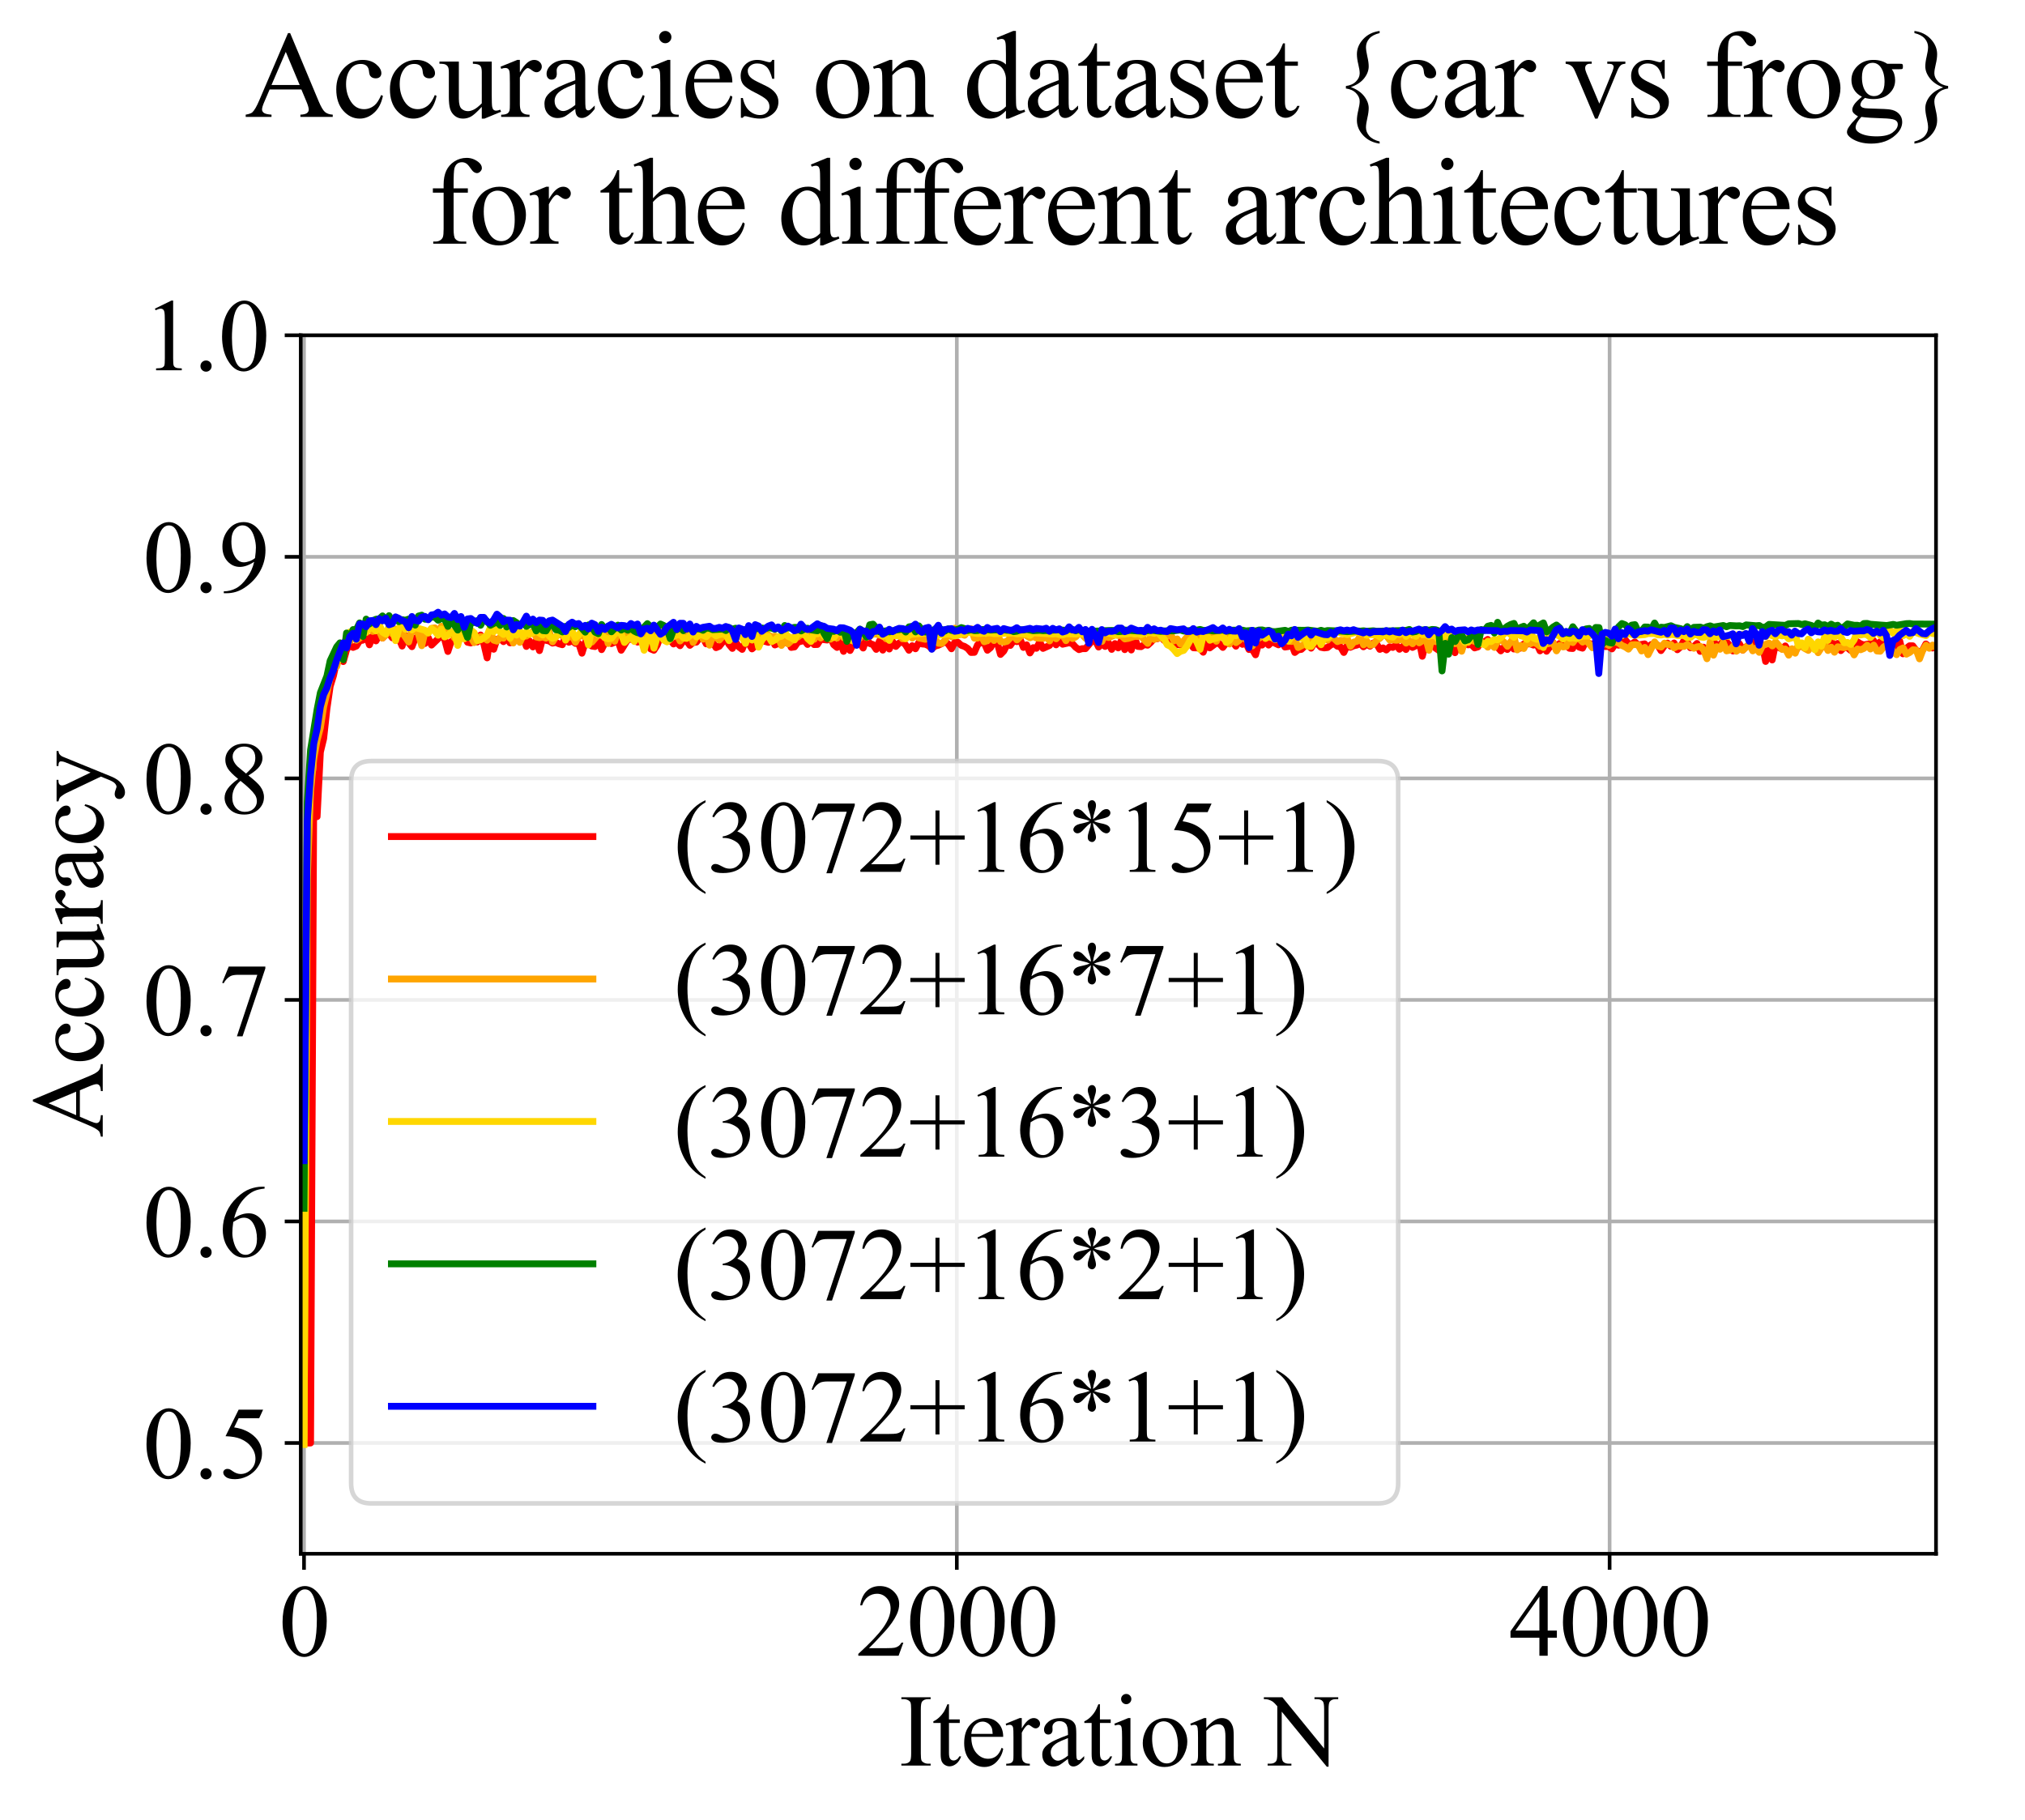 <?xml version="1.0" encoding="utf-8" standalone="no"?>
<!DOCTYPE svg PUBLIC "-//W3C//DTD SVG 1.1//EN"
  "http://www.w3.org/Graphics/SVG/1.1/DTD/svg11.dtd">
<svg xmlns:xlink="http://www.w3.org/1999/xlink" width="442.238pt" height="397.502pt" viewBox="0 0 442.238 397.502" xmlns="http://www.w3.org/2000/svg" version="1.1">
 <defs>
  <style type="text/css">*{stroke-linejoin: round; stroke-linecap: butt}</style>
 </defs>
 <g id="figure_1">
  <g id="patch_1">
   <path d="M 0 397.502 
L 442.238 397.502 
L 442.238 0 
L 0 0 
z
" style="fill: #ffffff"/>
  </g>
  <g id="axes_1">
   <g id="patch_2">
    <path d="M 65.682 339.338 
L 422.802 339.338 
L 422.802 73.226 
L 65.682 73.226 
z
" style="fill: #ffffff"/>
   </g>
   <g id="matplotlib.axis_1">
    <g id="xtick_1">
     <g id="line2d_1">
      <path d="M 66.395 339.338 
L 66.395 73.226 
" clip-path="url(#p073e9d5ba4)" style="fill: none; stroke: #b0b0b0; stroke-width: 0.8; stroke-linecap: square"/>
     </g>
     <g id="line2d_2">
      <defs>
       <path id="mcb94600417" d="M 0 0 
L 0 3.5 
" style="stroke: #000000; stroke-width: 0.8"/>
      </defs>
      <g>
       <use xlink:href="#mcb94600417" x="66.395" y="339.338" style="stroke: #000000; stroke-width: 0.8"/>
      </g>
     </g>
     <g id="text_1">
      <!-- 0 -->
      <g transform="translate(60.895 361.614) scale(0.22 -0.22)">
       <defs>
        <path id="TimesNewRomanPSMT-30" d="M 231 2094 
Q 231 2819 450 3342 
Q 669 3866 1031 4122 
Q 1313 4325 1613 4325 
Q 2100 4325 2488 3828 
Q 2972 3213 2972 2159 
Q 2972 1422 2759 906 
Q 2547 391 2217 158 
Q 1888 -75 1581 -75 
Q 975 -75 572 641 
Q 231 1244 231 2094 
z
M 844 2016 
Q 844 1141 1059 588 
Q 1238 122 1591 122 
Q 1759 122 1940 273 
Q 2122 425 2216 781 
Q 2359 1319 2359 2297 
Q 2359 3022 2209 3506 
Q 2097 3866 1919 4016 
Q 1791 4119 1609 4119 
Q 1397 4119 1231 3928 
Q 1006 3669 925 3112 
Q 844 2556 844 2016 
z
" transform="scale(0.016)"/>
       </defs>
       <use xlink:href="#TimesNewRomanPSMT-30"/>
      </g>
     </g>
    </g>
    <g id="xtick_2">
     <g id="line2d_3">
      <path d="M 208.958 339.338 
L 208.958 73.226 
" clip-path="url(#p073e9d5ba4)" style="fill: none; stroke: #b0b0b0; stroke-width: 0.8; stroke-linecap: square"/>
     </g>
     <g id="line2d_4">
      <g>
       <use xlink:href="#mcb94600417" x="208.958" y="339.338" style="stroke: #000000; stroke-width: 0.8"/>
      </g>
     </g>
     <g id="text_2">
      <!-- 2000 -->
      <g transform="translate(186.958 361.614) scale(0.22 -0.22)">
       <defs>
        <path id="TimesNewRomanPSMT-32" d="M 2934 816 
L 2638 0 
L 138 0 
L 138 116 
Q 1241 1122 1691 1759 
Q 2141 2397 2141 2925 
Q 2141 3328 1894 3587 
Q 1647 3847 1303 3847 
Q 991 3847 742 3664 
Q 494 3481 375 3128 
L 259 3128 
Q 338 3706 661 4015 
Q 984 4325 1469 4325 
Q 1984 4325 2329 3994 
Q 2675 3663 2675 3213 
Q 2675 2891 2525 2569 
Q 2294 2063 1775 1497 
Q 997 647 803 472 
L 1909 472 
Q 2247 472 2383 497 
Q 2519 522 2628 598 
Q 2738 675 2819 816 
L 2934 816 
z
" transform="scale(0.016)"/>
       </defs>
       <use xlink:href="#TimesNewRomanPSMT-32"/>
       <use xlink:href="#TimesNewRomanPSMT-30" transform="translate(50 0)"/>
       <use xlink:href="#TimesNewRomanPSMT-30" transform="translate(100 0)"/>
       <use xlink:href="#TimesNewRomanPSMT-30" transform="translate(150 0)"/>
      </g>
     </g>
    </g>
    <g id="xtick_3">
     <g id="line2d_5">
      <path d="M 351.521 339.338 
L 351.521 73.226 
" clip-path="url(#p073e9d5ba4)" style="fill: none; stroke: #b0b0b0; stroke-width: 0.8; stroke-linecap: square"/>
     </g>
     <g id="line2d_6">
      <g>
       <use xlink:href="#mcb94600417" x="351.521" y="339.338" style="stroke: #000000; stroke-width: 0.8"/>
      </g>
     </g>
     <g id="text_3">
      <!-- 4000 -->
      <g transform="translate(329.521 361.614) scale(0.22 -0.22)">
       <defs>
        <path id="TimesNewRomanPSMT-34" d="M 2978 1563 
L 2978 1119 
L 2409 1119 
L 2409 0 
L 1894 0 
L 1894 1119 
L 100 1119 
L 100 1519 
L 2066 4325 
L 2409 4325 
L 2409 1563 
L 2978 1563 
z
M 1894 1563 
L 1894 3666 
L 406 1563 
L 1894 1563 
z
" transform="scale(0.016)"/>
       </defs>
       <use xlink:href="#TimesNewRomanPSMT-34"/>
       <use xlink:href="#TimesNewRomanPSMT-30" transform="translate(50 0)"/>
       <use xlink:href="#TimesNewRomanPSMT-30" transform="translate(100 0)"/>
       <use xlink:href="#TimesNewRomanPSMT-30" transform="translate(150 0)"/>
      </g>
     </g>
    </g>
    <g id="text_4">
     <!-- Iteration N -->
     <g transform="translate(196.289 385.596) scale(0.22 -0.22)">
      <defs>
       <path id="TimesNewRomanPSMT-49" d="M 1975 116 
L 1975 0 
L 159 0 
L 159 116 
L 309 116 
Q 572 116 691 269 
Q 766 369 766 750 
L 766 3488 
Q 766 3809 725 3913 
Q 694 3991 597 4047 
Q 459 4122 309 4122 
L 159 4122 
L 159 4238 
L 1975 4238 
L 1975 4122 
L 1822 4122 
Q 1563 4122 1444 3969 
Q 1366 3869 1366 3488 
L 1366 750 
Q 1366 428 1406 325 
Q 1438 247 1538 191 
Q 1672 116 1822 116 
L 1975 116 
z
" transform="scale(0.016)"/>
       <path id="TimesNewRomanPSMT-74" d="M 1031 3803 
L 1031 2863 
L 1700 2863 
L 1700 2644 
L 1031 2644 
L 1031 788 
Q 1031 509 1111 412 
Q 1191 316 1316 316 
Q 1419 316 1516 380 
Q 1613 444 1666 569 
L 1788 569 
Q 1678 263 1478 108 
Q 1278 -47 1066 -47 
Q 922 -47 784 33 
Q 647 113 581 261 
Q 516 409 516 719 
L 516 2644 
L 63 2644 
L 63 2747 
Q 234 2816 414 2980 
Q 594 3144 734 3369 
Q 806 3488 934 3803 
L 1031 3803 
z
" transform="scale(0.016)"/>
       <path id="TimesNewRomanPSMT-65" d="M 681 1784 
Q 678 1147 991 784 
Q 1303 422 1725 422 
Q 2006 422 2214 576 
Q 2422 731 2563 1106 
L 2659 1044 
Q 2594 616 2278 264 
Q 1963 -88 1488 -88 
Q 972 -88 605 314 
Q 238 716 238 1394 
Q 238 2128 614 2539 
Q 991 2950 1559 2950 
Q 2041 2950 2350 2633 
Q 2659 2316 2659 1784 
L 681 1784 
z
M 681 1966 
L 2006 1966 
Q 1991 2241 1941 2353 
Q 1863 2528 1708 2628 
Q 1553 2728 1384 2728 
Q 1125 2728 920 2526 
Q 716 2325 681 1966 
z
" transform="scale(0.016)"/>
       <path id="TimesNewRomanPSMT-72" d="M 1038 2947 
L 1038 2303 
Q 1397 2947 1775 2947 
Q 1947 2947 2059 2842 
Q 2172 2738 2172 2600 
Q 2172 2478 2090 2393 
Q 2009 2309 1897 2309 
Q 1788 2309 1652 2417 
Q 1516 2525 1450 2525 
Q 1394 2525 1328 2463 
Q 1188 2334 1038 2041 
L 1038 669 
Q 1038 431 1097 309 
Q 1138 225 1241 169 
Q 1344 113 1538 113 
L 1538 0 
L 72 0 
L 72 113 
Q 291 113 397 181 
Q 475 231 506 341 
Q 522 394 522 644 
L 522 1753 
Q 522 2253 501 2348 
Q 481 2444 426 2487 
Q 372 2531 291 2531 
Q 194 2531 72 2484 
L 41 2597 
L 906 2947 
L 1038 2947 
z
" transform="scale(0.016)"/>
       <path id="TimesNewRomanPSMT-61" d="M 1822 413 
Q 1381 72 1269 19 
Q 1100 -59 909 -59 
Q 613 -59 420 144 
Q 228 347 228 678 
Q 228 888 322 1041 
Q 450 1253 767 1440 
Q 1084 1628 1822 1897 
L 1822 2009 
Q 1822 2438 1686 2597 
Q 1550 2756 1291 2756 
Q 1094 2756 978 2650 
Q 859 2544 859 2406 
L 866 2225 
Q 866 2081 792 2003 
Q 719 1925 600 1925 
Q 484 1925 411 2006 
Q 338 2088 338 2228 
Q 338 2497 613 2722 
Q 888 2947 1384 2947 
Q 1766 2947 2009 2819 
Q 2194 2722 2281 2516 
Q 2338 2381 2338 1966 
L 2338 994 
Q 2338 584 2353 492 
Q 2369 400 2405 369 
Q 2441 338 2488 338 
Q 2538 338 2575 359 
Q 2641 400 2828 588 
L 2828 413 
Q 2478 -56 2159 -56 
Q 2006 -56 1915 50 
Q 1825 156 1822 413 
z
M 1822 616 
L 1822 1706 
Q 1350 1519 1213 1441 
Q 966 1303 859 1153 
Q 753 1003 753 825 
Q 753 600 887 451 
Q 1022 303 1197 303 
Q 1434 303 1822 616 
z
" transform="scale(0.016)"/>
       <path id="TimesNewRomanPSMT-69" d="M 928 4444 
Q 1059 4444 1151 4351 
Q 1244 4259 1244 4128 
Q 1244 3997 1151 3903 
Q 1059 3809 928 3809 
Q 797 3809 703 3903 
Q 609 3997 609 4128 
Q 609 4259 701 4351 
Q 794 4444 928 4444 
z
M 1188 2947 
L 1188 647 
Q 1188 378 1227 289 
Q 1266 200 1342 156 
Q 1419 113 1622 113 
L 1622 0 
L 231 0 
L 231 113 
Q 441 113 512 153 
Q 584 194 626 287 
Q 669 381 669 647 
L 669 1750 
Q 669 2216 641 2353 
Q 619 2453 572 2492 
Q 525 2531 444 2531 
Q 356 2531 231 2484 
L 188 2597 
L 1050 2947 
L 1188 2947 
z
" transform="scale(0.016)"/>
       <path id="TimesNewRomanPSMT-6f" d="M 1600 2947 
Q 2250 2947 2644 2453 
Q 2978 2031 2978 1484 
Q 2978 1100 2793 706 
Q 2609 313 2286 112 
Q 1963 -88 1566 -88 
Q 919 -88 538 428 
Q 216 863 216 1403 
Q 216 1797 411 2186 
Q 606 2575 925 2761 
Q 1244 2947 1600 2947 
z
M 1503 2744 
Q 1338 2744 1170 2645 
Q 1003 2547 900 2300 
Q 797 2053 797 1666 
Q 797 1041 1045 587 
Q 1294 134 1700 134 
Q 2003 134 2200 384 
Q 2397 634 2397 1244 
Q 2397 2006 2069 2444 
Q 1847 2744 1503 2744 
z
" transform="scale(0.016)"/>
       <path id="TimesNewRomanPSMT-6e" d="M 1034 2341 
Q 1538 2947 1994 2947 
Q 2228 2947 2397 2830 
Q 2566 2713 2666 2444 
Q 2734 2256 2734 1869 
L 2734 647 
Q 2734 375 2778 278 
Q 2813 200 2889 156 
Q 2966 113 3172 113 
L 3172 0 
L 1756 0 
L 1756 113 
L 1816 113 
Q 2016 113 2095 173 
Q 2175 234 2206 353 
Q 2219 400 2219 647 
L 2219 1819 
Q 2219 2209 2117 2386 
Q 2016 2563 1775 2563 
Q 1403 2563 1034 2156 
L 1034 647 
Q 1034 356 1069 288 
Q 1113 197 1189 155 
Q 1266 113 1500 113 
L 1500 0 
L 84 0 
L 84 113 
L 147 113 
Q 366 113 442 223 
Q 519 334 519 647 
L 519 1709 
Q 519 2225 495 2337 
Q 472 2450 423 2490 
Q 375 2531 294 2531 
Q 206 2531 84 2484 
L 38 2597 
L 900 2947 
L 1034 2947 
L 1034 2341 
z
" transform="scale(0.016)"/>
       <path id="TimesNewRomanPSMT-20" transform="scale(0.016)"/>
       <path id="TimesNewRomanPSMT-4e" d="M -84 4238 
L 1066 4238 
L 3656 1059 
L 3656 3503 
Q 3656 3894 3569 3991 
Q 3453 4122 3203 4122 
L 3056 4122 
L 3056 4238 
L 4531 4238 
L 4531 4122 
L 4381 4122 
Q 4113 4122 4000 3959 
Q 3931 3859 3931 3503 
L 3931 -69 
L 3819 -69 
L 1025 3344 
L 1025 734 
Q 1025 344 1109 247 
Q 1228 116 1475 116 
L 1625 116 
L 1625 0 
L 150 0 
L 150 116 
L 297 116 
Q 569 116 681 278 
Q 750 378 750 734 
L 750 3681 
Q 566 3897 470 3965 
Q 375 4034 191 4094 
Q 100 4122 -84 4122 
L -84 4238 
z
" transform="scale(0.016)"/>
      </defs>
      <use xlink:href="#TimesNewRomanPSMT-49"/>
      <use xlink:href="#TimesNewRomanPSMT-74" transform="translate(33.301 0)"/>
      <use xlink:href="#TimesNewRomanPSMT-65" transform="translate(61.084 0)"/>
      <use xlink:href="#TimesNewRomanPSMT-72" transform="translate(105.469 0)"/>
      <use xlink:href="#TimesNewRomanPSMT-61" transform="translate(138.77 0)"/>
      <use xlink:href="#TimesNewRomanPSMT-74" transform="translate(183.154 0)"/>
      <use xlink:href="#TimesNewRomanPSMT-69" transform="translate(210.938 0)"/>
      <use xlink:href="#TimesNewRomanPSMT-6f" transform="translate(238.721 0)"/>
      <use xlink:href="#TimesNewRomanPSMT-6e" transform="translate(288.721 0)"/>
      <use xlink:href="#TimesNewRomanPSMT-20" transform="translate(338.721 0)"/>
      <use xlink:href="#TimesNewRomanPSMT-4e" transform="translate(363.721 0)"/>
     </g>
    </g>
   </g>
   <g id="matplotlib.axis_2">
    <g id="ytick_1">
     <g id="line2d_7">
      <path d="M 65.682 315.146 
L 422.802 315.146 
" clip-path="url(#p073e9d5ba4)" style="fill: none; stroke: #b0b0b0; stroke-width: 0.8; stroke-linecap: square"/>
     </g>
     <g id="line2d_8">
      <defs>
       <path id="ma38acd5ce2" d="M 0 0 
L -3.5 0 
" style="stroke: #000000; stroke-width: 0.8"/>
      </defs>
      <g>
       <use xlink:href="#ma38acd5ce2" x="65.682" y="315.146" style="stroke: #000000; stroke-width: 0.8"/>
      </g>
     </g>
     <g id="text_5">
      <!-- 0.5 -->
      <g transform="translate(31.182 322.784) scale(0.22 -0.22)">
       <defs>
        <path id="TimesNewRomanPSMT-2e" d="M 800 606 
Q 947 606 1047 504 
Q 1147 403 1147 259 
Q 1147 116 1045 14 
Q 944 -88 800 -88 
Q 656 -88 554 14 
Q 453 116 453 259 
Q 453 406 554 506 
Q 656 606 800 606 
z
" transform="scale(0.016)"/>
        <path id="TimesNewRomanPSMT-35" d="M 2778 4238 
L 2534 3706 
L 1259 3706 
L 981 3138 
Q 1809 3016 2294 2522 
Q 2709 2097 2709 1522 
Q 2709 1188 2573 903 
Q 2438 619 2231 419 
Q 2025 219 1772 97 
Q 1413 -75 1034 -75 
Q 653 -75 479 54 
Q 306 184 306 341 
Q 306 428 378 495 
Q 450 563 559 563 
Q 641 563 702 538 
Q 763 513 909 409 
Q 1144 247 1384 247 
Q 1750 247 2026 523 
Q 2303 800 2303 1197 
Q 2303 1581 2056 1914 
Q 1809 2247 1375 2428 
Q 1034 2569 447 2591 
L 1259 4238 
L 2778 4238 
z
" transform="scale(0.016)"/>
       </defs>
       <use xlink:href="#TimesNewRomanPSMT-30"/>
       <use xlink:href="#TimesNewRomanPSMT-2e" transform="translate(50 0)"/>
       <use xlink:href="#TimesNewRomanPSMT-35" transform="translate(75 0)"/>
      </g>
     </g>
    </g>
    <g id="ytick_2">
     <g id="line2d_9">
      <path d="M 65.682 266.762 
L 422.802 266.762 
" clip-path="url(#p073e9d5ba4)" style="fill: none; stroke: #b0b0b0; stroke-width: 0.8; stroke-linecap: square"/>
     </g>
     <g id="line2d_10">
      <g>
       <use xlink:href="#ma38acd5ce2" x="65.682" y="266.762" style="stroke: #000000; stroke-width: 0.8"/>
      </g>
     </g>
     <g id="text_6">
      <!-- 0.6 -->
      <g transform="translate(31.182 274.4) scale(0.22 -0.22)">
       <defs>
        <path id="TimesNewRomanPSMT-36" d="M 2869 4325 
L 2869 4209 
Q 2456 4169 2195 4045 
Q 1934 3922 1679 3669 
Q 1425 3416 1258 3105 
Q 1091 2794 978 2366 
Q 1428 2675 1881 2675 
Q 2316 2675 2634 2325 
Q 2953 1975 2953 1425 
Q 2953 894 2631 456 
Q 2244 -75 1606 -75 
Q 1172 -75 869 213 
Q 275 772 275 1663 
Q 275 2231 503 2743 
Q 731 3256 1154 3653 
Q 1578 4050 1965 4187 
Q 2353 4325 2688 4325 
L 2869 4325 
z
M 925 2138 
Q 869 1716 869 1456 
Q 869 1156 980 804 
Q 1091 453 1309 247 
Q 1469 100 1697 100 
Q 1969 100 2183 356 
Q 2397 613 2397 1088 
Q 2397 1622 2184 2012 
Q 1972 2403 1581 2403 
Q 1463 2403 1327 2353 
Q 1191 2303 925 2138 
z
" transform="scale(0.016)"/>
       </defs>
       <use xlink:href="#TimesNewRomanPSMT-30"/>
       <use xlink:href="#TimesNewRomanPSMT-2e" transform="translate(50 0)"/>
       <use xlink:href="#TimesNewRomanPSMT-36" transform="translate(75 0)"/>
      </g>
     </g>
    </g>
    <g id="ytick_3">
     <g id="line2d_11">
      <path d="M 65.682 218.378 
L 422.802 218.378 
" clip-path="url(#p073e9d5ba4)" style="fill: none; stroke: #b0b0b0; stroke-width: 0.8; stroke-linecap: square"/>
     </g>
     <g id="line2d_12">
      <g>
       <use xlink:href="#ma38acd5ce2" x="65.682" y="218.378" style="stroke: #000000; stroke-width: 0.8"/>
      </g>
     </g>
     <g id="text_7">
      <!-- 0.7 -->
      <g transform="translate(31.182 226.016) scale(0.22 -0.22)">
       <defs>
        <path id="TimesNewRomanPSMT-37" d="M 644 4238 
L 2916 4238 
L 2916 4119 
L 1503 -88 
L 1153 -88 
L 2419 3728 
L 1253 3728 
Q 900 3728 750 3644 
Q 488 3500 328 3200 
L 238 3234 
L 644 4238 
z
" transform="scale(0.016)"/>
       </defs>
       <use xlink:href="#TimesNewRomanPSMT-30"/>
       <use xlink:href="#TimesNewRomanPSMT-2e" transform="translate(50 0)"/>
       <use xlink:href="#TimesNewRomanPSMT-37" transform="translate(75 0)"/>
      </g>
     </g>
    </g>
    <g id="ytick_4">
     <g id="line2d_13">
      <path d="M 65.682 169.994 
L 422.802 169.994 
" clip-path="url(#p073e9d5ba4)" style="fill: none; stroke: #b0b0b0; stroke-width: 0.8; stroke-linecap: square"/>
     </g>
     <g id="line2d_14">
      <g>
       <use xlink:href="#ma38acd5ce2" x="65.682" y="169.994" style="stroke: #000000; stroke-width: 0.8"/>
      </g>
     </g>
     <g id="text_8">
      <!-- 0.8 -->
      <g transform="translate(31.182 177.632) scale(0.22 -0.22)">
       <defs>
        <path id="TimesNewRomanPSMT-38" d="M 1228 2134 
Q 725 2547 579 2797 
Q 434 3047 434 3316 
Q 434 3728 753 4026 
Q 1072 4325 1600 4325 
Q 2113 4325 2425 4047 
Q 2738 3769 2738 3413 
Q 2738 3175 2569 2928 
Q 2400 2681 1866 2347 
Q 2416 1922 2594 1678 
Q 2831 1359 2831 1006 
Q 2831 559 2490 242 
Q 2150 -75 1597 -75 
Q 994 -75 656 303 
Q 388 606 388 966 
Q 388 1247 577 1523 
Q 766 1800 1228 2134 
z
M 1719 2469 
Q 2094 2806 2194 3001 
Q 2294 3197 2294 3444 
Q 2294 3772 2109 3958 
Q 1925 4144 1606 4144 
Q 1288 4144 1088 3959 
Q 888 3775 888 3528 
Q 888 3366 970 3203 
Q 1053 3041 1206 2894 
L 1719 2469 
z
M 1375 2016 
Q 1116 1797 991 1539 
Q 866 1281 866 981 
Q 866 578 1086 336 
Q 1306 94 1647 94 
Q 1984 94 2187 284 
Q 2391 475 2391 747 
Q 2391 972 2272 1150 
Q 2050 1481 1375 2016 
z
" transform="scale(0.016)"/>
       </defs>
       <use xlink:href="#TimesNewRomanPSMT-30"/>
       <use xlink:href="#TimesNewRomanPSMT-2e" transform="translate(50 0)"/>
       <use xlink:href="#TimesNewRomanPSMT-38" transform="translate(75 0)"/>
      </g>
     </g>
    </g>
    <g id="ytick_5">
     <g id="line2d_15">
      <path d="M 65.682 121.61 
L 422.802 121.61 
" clip-path="url(#p073e9d5ba4)" style="fill: none; stroke: #b0b0b0; stroke-width: 0.8; stroke-linecap: square"/>
     </g>
     <g id="line2d_16">
      <g>
       <use xlink:href="#ma38acd5ce2" x="65.682" y="121.61" style="stroke: #000000; stroke-width: 0.8"/>
      </g>
     </g>
     <g id="text_9">
      <!-- 0.9 -->
      <g transform="translate(31.182 129.248) scale(0.22 -0.22)">
       <defs>
        <path id="TimesNewRomanPSMT-39" d="M 338 -88 
L 338 28 
Q 744 34 1094 217 
Q 1444 400 1770 856 
Q 2097 1313 2225 1859 
Q 1734 1544 1338 1544 
Q 891 1544 572 1889 
Q 253 2234 253 2806 
Q 253 3363 572 3797 
Q 956 4325 1575 4325 
Q 2097 4325 2469 3894 
Q 2925 3359 2925 2575 
Q 2925 1869 2578 1258 
Q 2231 647 1613 244 
Q 1109 -88 516 -88 
L 338 -88 
z
M 2275 2091 
Q 2331 2497 2331 2741 
Q 2331 3044 2228 3395 
Q 2125 3747 1936 3934 
Q 1747 4122 1506 4122 
Q 1228 4122 1018 3872 
Q 809 3622 809 3128 
Q 809 2469 1088 2097 
Q 1291 1828 1588 1828 
Q 1731 1828 1928 1897 
Q 2125 1966 2275 2091 
z
" transform="scale(0.016)"/>
       </defs>
       <use xlink:href="#TimesNewRomanPSMT-30"/>
       <use xlink:href="#TimesNewRomanPSMT-2e" transform="translate(50 0)"/>
       <use xlink:href="#TimesNewRomanPSMT-39" transform="translate(75 0)"/>
      </g>
     </g>
    </g>
    <g id="ytick_6">
     <g id="line2d_17">
      <path d="M 65.682 73.226 
L 422.802 73.226 
" clip-path="url(#p073e9d5ba4)" style="fill: none; stroke: #b0b0b0; stroke-width: 0.8; stroke-linecap: square"/>
     </g>
     <g id="line2d_18">
      <g>
       <use xlink:href="#ma38acd5ce2" x="65.682" y="73.226" style="stroke: #000000; stroke-width: 0.8"/>
      </g>
     </g>
     <g id="text_10">
      <!-- 1.0 -->
      <g transform="translate(31.182 80.864) scale(0.22 -0.22)">
       <defs>
        <path id="TimesNewRomanPSMT-31" d="M 750 3822 
L 1781 4325 
L 1884 4325 
L 1884 747 
Q 1884 391 1914 303 
Q 1944 216 2037 169 
Q 2131 122 2419 116 
L 2419 0 
L 825 0 
L 825 116 
Q 1125 122 1212 167 
Q 1300 213 1334 289 
Q 1369 366 1369 747 
L 1369 3034 
Q 1369 3497 1338 3628 
Q 1316 3728 1258 3775 
Q 1200 3822 1119 3822 
Q 1003 3822 797 3725 
L 750 3822 
z
" transform="scale(0.016)"/>
       </defs>
       <use xlink:href="#TimesNewRomanPSMT-31"/>
       <use xlink:href="#TimesNewRomanPSMT-2e" transform="translate(50 0)"/>
       <use xlink:href="#TimesNewRomanPSMT-30" transform="translate(75 0)"/>
      </g>
     </g>
    </g>
    <g id="text_11">
     <!-- Accuracy -->
     <g transform="translate(22.435 248.421) rotate(-90) scale(0.22 -0.22)">
      <defs>
       <path id="TimesNewRomanPSMT-41" d="M 2928 1419 
L 1288 1419 
L 1000 750 
Q 894 503 894 381 
Q 894 284 986 211 
Q 1078 138 1384 116 
L 1384 0 
L 50 0 
L 50 116 
Q 316 163 394 238 
Q 553 388 747 847 
L 2238 4334 
L 2347 4334 
L 3822 809 
Q 4000 384 4145 257 
Q 4291 131 4550 116 
L 4550 0 
L 2878 0 
L 2878 116 
Q 3131 128 3220 200 
Q 3309 272 3309 375 
Q 3309 513 3184 809 
L 2928 1419 
z
M 2841 1650 
L 2122 3363 
L 1384 1650 
L 2841 1650 
z
" transform="scale(0.016)"/>
       <path id="TimesNewRomanPSMT-63" d="M 2631 1088 
Q 2516 522 2178 217 
Q 1841 -88 1431 -88 
Q 944 -88 581 321 
Q 219 731 219 1428 
Q 219 2103 620 2525 
Q 1022 2947 1584 2947 
Q 2006 2947 2278 2723 
Q 2550 2500 2550 2259 
Q 2550 2141 2473 2067 
Q 2397 1994 2259 1994 
Q 2075 1994 1981 2113 
Q 1928 2178 1911 2362 
Q 1894 2547 1784 2644 
Q 1675 2738 1481 2738 
Q 1169 2738 978 2506 
Q 725 2200 725 1697 
Q 725 1184 976 792 
Q 1228 400 1656 400 
Q 1963 400 2206 609 
Q 2378 753 2541 1131 
L 2631 1088 
z
" transform="scale(0.016)"/>
       <path id="TimesNewRomanPSMT-75" d="M 2709 2863 
L 2709 1128 
Q 2709 631 2732 520 
Q 2756 409 2807 365 
Q 2859 322 2928 322 
Q 3025 322 3147 375 
L 3191 266 
L 2334 -88 
L 2194 -88 
L 2194 519 
Q 1825 119 1631 15 
Q 1438 -88 1222 -88 
Q 981 -88 804 51 
Q 628 191 559 409 
Q 491 628 491 1028 
L 491 2306 
Q 491 2509 447 2587 
Q 403 2666 317 2708 
Q 231 2750 6 2747 
L 6 2863 
L 1009 2863 
L 1009 947 
Q 1009 547 1148 422 
Q 1288 297 1484 297 
Q 1619 297 1789 381 
Q 1959 466 2194 703 
L 2194 2325 
Q 2194 2569 2105 2655 
Q 2016 2741 1734 2747 
L 1734 2863 
L 2709 2863 
z
" transform="scale(0.016)"/>
       <path id="TimesNewRomanPSMT-79" d="M 38 2863 
L 1372 2863 
L 1372 2747 
L 1306 2747 
Q 1166 2747 1095 2686 
Q 1025 2625 1025 2534 
Q 1025 2413 1128 2197 
L 1825 753 
L 2466 2334 
Q 2519 2463 2519 2588 
Q 2519 2644 2497 2672 
Q 2472 2706 2419 2726 
Q 2366 2747 2231 2747 
L 2231 2863 
L 3163 2863 
L 3163 2747 
Q 3047 2734 2984 2696 
Q 2922 2659 2847 2556 
Q 2819 2513 2741 2316 
L 1575 -541 
Q 1406 -956 1132 -1168 
Q 859 -1381 606 -1381 
Q 422 -1381 303 -1275 
Q 184 -1169 184 -1031 
Q 184 -900 270 -820 
Q 356 -741 506 -741 
Q 609 -741 788 -809 
Q 913 -856 944 -856 
Q 1038 -856 1148 -759 
Q 1259 -663 1372 -384 
L 1575 113 
L 547 2272 
Q 500 2369 397 2513 
Q 319 2622 269 2659 
Q 197 2709 38 2747 
L 38 2863 
z
" transform="scale(0.016)"/>
      </defs>
      <use xlink:href="#TimesNewRomanPSMT-41"/>
      <use xlink:href="#TimesNewRomanPSMT-63" transform="translate(72.217 0)"/>
      <use xlink:href="#TimesNewRomanPSMT-63" transform="translate(116.602 0)"/>
      <use xlink:href="#TimesNewRomanPSMT-75" transform="translate(160.986 0)"/>
      <use xlink:href="#TimesNewRomanPSMT-72" transform="translate(210.986 0)"/>
      <use xlink:href="#TimesNewRomanPSMT-61" transform="translate(244.287 0)"/>
      <use xlink:href="#TimesNewRomanPSMT-63" transform="translate(288.672 0)"/>
      <use xlink:href="#TimesNewRomanPSMT-79" transform="translate(333.057 0)"/>
     </g>
    </g>
   </g>
   <g id="line2d_19">
    <path d="M 66.395 315.146 
L 67.823 315.146 
L 68.537 168.972 
L 69.251 178.354 
L 69.965 164.268 
L 70.68 161.312 
L 71.394 154.78 
L 72.108 149.861 
L 72.822 147.576 
L 73.536 144.297 
L 74.25 143.275 
L 74.964 144.485 
L 75.678 141.958 
L 76.392 140.748 
L 77.106 141.394 
L 77.821 141.098 
L 78.535 139.942 
L 79.249 139.808 
L 79.963 138.625 
L 80.677 140.829 
L 81.391 138.948 
L 82.105 139.969 
L 82.819 138.732 
L 83.533 139.351 
L 84.247 138.598 
L 84.961 138.329 
L 85.676 139.297 
L 87.104 139.378 
L 87.818 141.098 
L 88.532 138.786 
L 89.246 140.345 
L 89.96 141.232 
L 90.674 139.404 
L 91.388 138.894 
L 92.102 139.566 
L 92.816 140.533 
L 93.531 139.27 
L 94.245 140.883 
L 96.387 138.813 
L 97.101 139.62 
L 97.815 142.281 
L 98.529 140.13 
L 99.243 139.915 
L 99.957 138.437 
L 100.672 139.458 
L 101.386 138.679 
L 102.1 140.265 
L 102.814 140.426 
L 103.528 138.356 
L 104.242 140.211 
L 104.956 138.679 
L 105.67 140.641 
L 106.384 143.678 
L 107.098 138.732 
L 107.812 141.797 
L 108.527 139.62 
L 109.241 139.458 
L 109.955 140.13 
L 110.669 139.27 
L 111.383 140.399 
L 112.097 137.442 
L 112.811 139.512 
L 113.525 140.103 
L 114.239 139.028 
L 114.953 141.179 
L 115.667 139.996 
L 116.382 141.286 
L 117.096 139.942 
L 117.81 142.092 
L 118.524 139.351 
L 119.238 139.835 
L 119.952 139.996 
L 120.666 140.453 
L 121.38 140.292 
L 122.094 140.614 
L 122.808 140.802 
L 123.523 138.921 
L 124.237 140.265 
L 124.951 139.942 
L 125.665 140.507 
L 126.379 140.507 
L 127.093 142.657 
L 127.807 140.318 
L 128.521 139.888 
L 129.235 141.098 
L 129.949 141.205 
L 130.663 139.324 
L 131.378 141.877 
L 132.092 140.426 
L 132.806 139.646 
L 133.52 140.56 
L 134.948 139.942 
L 135.662 142.012 
L 137.09 139.673 
L 137.804 139.62 
L 138.519 139.754 
L 139.233 140.238 
L 140.661 139.593 
L 141.375 140.103 
L 142.089 141.716 
L 142.803 142.012 
L 143.517 140.91 
L 144.231 139.028 
L 145.659 139.27 
L 146.374 139.754 
L 147.088 140.641 
L 147.802 140.292 
L 148.516 141.017 
L 149.23 139.942 
L 149.944 139.969 
L 150.658 140.937 
L 151.372 140.318 
L 152.086 140.238 
L 152.8 139.297 
L 153.514 139.216 
L 154.229 140.614 
L 154.943 139.485 
L 155.657 140.265 
L 156.371 141.447 
L 157.085 141.152 
L 157.799 140.238 
L 158.513 139.512 
L 159.227 140.775 
L 159.941 141.609 
L 160.655 140.184 
L 161.37 141.286 
L 162.084 141.824 
L 162.798 139.996 
L 163.512 140.533 
L 164.226 141.716 
L 164.94 141.071 
L 165.654 139.62 
L 166.368 140.076 
L 167.082 140.076 
L 167.796 140.292 
L 168.51 139.189 
L 169.225 140.856 
L 169.939 140.56 
L 170.653 140.695 
L 171.367 140.318 
L 172.081 139.727 
L 172.795 141.394 
L 173.509 141.286 
L 174.223 140.265 
L 175.651 139.861 
L 176.365 140.748 
L 177.08 139.593 
L 177.794 140.775 
L 178.508 140.748 
L 179.222 139.62 
L 180.65 139.781 
L 181.364 139.243 
L 182.078 140.802 
L 182.792 141.394 
L 183.506 140.184 
L 184.221 142.254 
L 184.935 140.695 
L 185.649 142.066 
L 186.363 140.587 
L 187.077 139.996 
L 187.791 140.48 
L 188.505 141.528 
L 189.219 139.431 
L 189.933 140.533 
L 190.647 140.775 
L 191.361 141.824 
L 192.076 139.969 
L 192.79 141.985 
L 193.504 140.292 
L 194.218 141.743 
L 194.932 140.103 
L 195.646 141.179 
L 196.36 140.426 
L 197.074 140.13 
L 197.788 140.856 
L 198.502 142.012 
L 199.217 141.017 
L 199.931 141.689 
L 200.645 140.345 
L 201.359 140.641 
L 202.073 140.695 
L 202.787 141.017 
L 203.501 141.689 
L 204.215 141.098 
L 204.929 140.91 
L 205.643 140.587 
L 206.357 140.103 
L 207.072 140.641 
L 207.786 141.689 
L 208.5 140.292 
L 209.214 140.292 
L 209.928 140.937 
L 210.642 141.179 
L 211.356 141.636 
L 212.07 142.496 
L 212.784 142.469 
L 213.498 140.829 
L 214.212 140.265 
L 214.927 140.372 
L 215.641 142.012 
L 216.355 141.42 
L 217.069 139.969 
L 217.783 140.345 
L 218.497 142.926 
L 219.211 142.2 
L 219.925 140.775 
L 220.639 140.964 
L 221.353 139.915 
L 222.068 140.13 
L 222.782 139.62 
L 223.496 141.394 
L 224.21 140.829 
L 224.924 142.603 
L 225.638 141.447 
L 226.352 141.582 
L 227.066 140.211 
L 227.78 141.609 
L 229.208 140.964 
L 229.923 139.781 
L 230.637 140.829 
L 231.351 139.942 
L 232.065 140.695 
L 233.493 140.372 
L 234.207 140.587 
L 234.921 141.367 
L 235.635 141.877 
L 236.349 141.662 
L 237.063 141.662 
L 238.492 139.969 
L 239.206 139.888 
L 239.92 141.313 
L 240.634 140.641 
L 241.348 141.179 
L 242.062 140.345 
L 242.776 141.824 
L 243.49 140.56 
L 244.204 141.501 
L 244.919 139.808 
L 245.633 141.877 
L 246.347 140.453 
L 247.061 141.958 
L 247.775 139.297 
L 248.489 141.179 
L 249.203 141.232 
L 249.917 140.775 
L 250.631 140.91 
L 251.345 140.265 
L 252.059 139.404 
L 252.774 139.485 
L 253.488 139.001 
L 254.202 139.835 
L 254.916 139.808 
L 255.63 140.426 
L 256.344 140.48 
L 257.058 140.829 
L 257.772 140.775 
L 258.486 141.179 
L 259.2 140.722 
L 259.915 140.426 
L 260.629 141.474 
L 262.057 141.528 
L 262.771 142.442 
L 263.485 140.426 
L 264.199 141.501 
L 265.627 140.426 
L 266.341 140.614 
L 267.055 141.394 
L 268.484 139.512 
L 269.198 140.211 
L 269.912 141.125 
L 270.626 139.861 
L 271.34 140.722 
L 272.054 140.318 
L 272.768 141.851 
L 273.482 141.797 
L 274.196 143.006 
L 274.91 140.426 
L 275.625 140.883 
L 276.339 140.023 
L 277.053 140.883 
L 277.767 140.157 
L 279.195 140.829 
L 279.909 140.023 
L 280.623 141.313 
L 281.337 141.205 
L 282.051 140.641 
L 282.766 142.496 
L 283.48 141.931 
L 284.194 141.824 
L 284.908 141.152 
L 285.622 139.7 
L 286.336 141.555 
L 287.05 140.399 
L 287.764 140.641 
L 288.478 141.367 
L 289.192 141.501 
L 289.906 141.42 
L 290.621 140.856 
L 291.335 140.533 
L 292.049 141.125 
L 292.763 141.286 
L 293.477 142.496 
L 294.191 140.99 
L 294.905 141.367 
L 295.619 141.044 
L 296.333 140.883 
L 297.047 140.533 
L 297.761 141.259 
L 298.476 140.722 
L 299.19 141.125 
L 299.904 140.426 
L 300.618 140.587 
L 301.332 141.824 
L 302.046 141.501 
L 302.76 141.958 
L 303.474 141.259 
L 304.188 141.394 
L 304.902 140.829 
L 305.617 141.797 
L 306.331 141.179 
L 307.045 141.851 
L 307.759 140.641 
L 308.473 141.394 
L 309.187 141.044 
L 309.901 139.727 
L 310.615 143.329 
L 311.329 140.533 
L 312.043 140.937 
L 312.757 140.587 
L 313.472 141.528 
L 314.186 142.012 
L 314.9 140.211 
L 315.614 140.883 
L 316.328 141.205 
L 317.042 140.937 
L 317.756 142.549 
L 318.47 139.969 
L 319.184 140.103 
L 319.898 140.103 
L 320.613 140.829 
L 321.327 140.748 
L 322.041 141.501 
L 322.755 141.286 
L 323.469 140.05 
L 324.183 140.184 
L 324.897 139.646 
L 325.611 140.722 
L 326.325 141.205 
L 327.039 141.313 
L 327.753 142.146 
L 328.468 141.34 
L 329.182 141.851 
L 329.896 140.748 
L 330.61 141.743 
L 331.324 141.555 
L 332.038 141.555 
L 332.752 140.668 
L 334.18 140.614 
L 334.894 140.883 
L 335.608 140.587 
L 336.323 142.146 
L 337.037 141.205 
L 337.751 142.227 
L 339.179 140.318 
L 339.893 141.958 
L 340.607 140.533 
L 341.321 140.964 
L 342.035 140.802 
L 342.749 141.582 
L 343.464 141.636 
L 344.178 139.324 
L 344.892 141.34 
L 345.606 141.555 
L 346.32 140.076 
L 347.034 140.533 
L 347.748 140.668 
L 348.462 141.125 
L 349.176 141.179 
L 349.89 140.587 
L 350.604 141.205 
L 351.319 141.179 
L 352.033 141.716 
L 352.747 140.641 
L 353.461 140.91 
L 354.175 140.641 
L 354.889 139.646 
L 355.603 140.56 
L 356.317 140.695 
L 357.031 140.184 
L 357.745 140.883 
L 359.174 140.614 
L 359.888 141.42 
L 360.602 140.775 
L 361.316 140.587 
L 362.03 140.91 
L 362.744 142.092 
L 363.458 141.071 
L 364.172 140.453 
L 364.886 141.152 
L 365.6 140.426 
L 366.315 141.904 
L 367.029 141.259 
L 367.743 139.888 
L 368.457 140.157 
L 369.171 141.474 
L 369.885 141.232 
L 370.599 140.533 
L 371.313 142.254 
L 372.027 141.34 
L 372.741 142.066 
L 374.17 140.157 
L 374.884 140.802 
L 375.598 140.856 
L 376.312 140.076 
L 377.026 140.13 
L 377.74 140.964 
L 378.454 142.173 
L 379.168 141.501 
L 379.882 140.614 
L 380.596 141.985 
L 381.311 141.259 
L 382.025 140.883 
L 382.739 140.103 
L 383.453 141.259 
L 384.167 142.012 
L 384.881 140.775 
L 385.595 144.458 
L 386.309 140.937 
L 387.023 144.135 
L 387.737 140.614 
L 388.451 141.394 
L 389.166 141.743 
L 389.88 141.071 
L 390.594 142.2 
L 391.308 141.797 
L 392.022 142.308 
L 392.736 141.259 
L 393.45 140.722 
L 394.164 141.098 
L 394.878 140.345 
L 396.306 141.501 
L 397.021 140.533 
L 397.735 141.179 
L 398.449 141.017 
L 399.163 141.582 
L 399.877 139.7 
L 400.591 141.931 
L 401.305 140.533 
L 402.019 142.092 
L 402.733 141.394 
L 403.447 141.447 
L 404.162 142.039 
L 404.876 140.91 
L 405.59 140.13 
L 406.304 140.587 
L 407.018 140.856 
L 408.446 140.56 
L 409.16 139.888 
L 409.874 141.098 
L 410.588 140.184 
L 411.302 139.915 
L 412.017 141.259 
L 412.731 140.023 
L 413.445 141.474 
L 414.159 140.856 
L 414.873 139.969 
L 415.587 142.791 
L 416.301 141.609 
L 417.015 141.044 
L 417.729 141.044 
L 418.443 142.012 
L 419.157 142.442 
L 419.872 141.985 
L 420.586 140.641 
L 421.3 141.232 
L 422.014 141.528 
L 422.728 141.205 
L 423.442 140.748 
L 424.156 142.603 
L 424.87 141.367 
L 425.584 141.34 
L 426.298 141.958 
L 427.013 139.942 
L 427.727 141.958 
L 428.441 141.179 
L 429.155 140.695 
L 429.869 141.313 
L 430.583 140.292 
L 431.297 140.829 
L 432.011 140.345 
L 432.725 140.399 
L 433.439 141.205 
L 434.153 140.695 
L 436.296 140.426 
L 437.01 139.808 
L 437.724 140.99 
L 438.438 141.179 
L 439.152 141.824 
L 439.866 141.34 
L 440.58 139.835 
L 442.009 140.211 
L 442.723 141.205 
L 443.238 141.71 
L 443.238 141.71 
" clip-path="url(#p073e9d5ba4)" style="fill: none; stroke: #ff0000; stroke-width: 1.5; stroke-linecap: square"/>
   </g>
   <g id="line2d_20">
    <path d="M 66.395 315.146 
L 67.109 191.847 
L 67.823 172.789 
L 68.538 165.639 
L 69.252 161.661 
L 69.966 158.946 
L 70.68 154.35 
L 71.394 151.339 
L 72.108 147.818 
L 72.823 145.587 
L 73.537 145.56 
L 74.251 142.388 
L 74.965 141.528 
L 75.679 139.243 
L 76.394 140.05 
L 77.108 138.706 
L 77.822 139.835 
L 78.536 139.378 
L 79.25 137.173 
L 79.964 136.26 
L 80.679 136.985 
L 81.393 137.899 
L 82.107 137.657 
L 82.821 137.738 
L 83.535 139.351 
L 84.249 138.652 
L 84.964 137.335 
L 85.678 138.437 
L 86.392 137.388 
L 87.106 138.544 
L 87.82 138.06 
L 89.249 140.211 
L 89.963 137.604 
L 90.677 137.442 
L 91.391 138.464 
L 92.105 141.017 
L 92.82 137.953 
L 93.534 138.195 
L 94.248 137.227 
L 94.962 137.12 
L 95.676 138.491 
L 96.391 136.77 
L 97.105 137.604 
L 97.819 138.625 
L 98.533 137.926 
L 99.247 139.324 
L 99.961 139.404 
L 100.676 138.517 
L 101.39 138.867 
L 102.104 137.845 
L 103.532 140.345 
L 104.247 139.781 
L 104.961 139.028 
L 105.675 139.136 
L 106.389 139.808 
L 107.103 138.06 
L 107.817 139.808 
L 108.532 140.023 
L 109.246 139.136 
L 109.96 139.378 
L 110.674 137.711 
L 111.388 138.921 
L 112.103 140.426 
L 112.817 138.517 
L 113.531 140.292 
L 114.245 138.786 
L 114.959 138.921 
L 115.673 138.302 
L 116.388 137.926 
L 117.102 139.109 
L 117.816 139.27 
L 118.53 139.109 
L 119.244 139.378 
L 119.958 138.034 
L 120.673 140.184 
L 121.387 139.082 
L 122.101 138.222 
L 122.815 138.867 
L 124.244 139.189 
L 124.958 138.759 
L 125.672 140.265 
L 126.386 138.894 
L 127.1 138.894 
L 127.814 139.082 
L 128.529 138.732 
L 129.243 140.238 
L 130.671 138.598 
L 131.385 138.759 
L 132.1 138.007 
L 132.814 140.533 
L 133.528 137.899 
L 134.242 140.05 
L 134.956 137.845 
L 135.67 137.98 
L 136.385 138.786 
L 137.099 138.41 
L 137.813 139.028 
L 138.527 139.378 
L 139.241 139.189 
L 139.956 139.861 
L 140.67 140.103 
L 141.384 138.383 
L 142.098 137.899 
L 142.812 139.243 
L 143.526 138.571 
L 144.241 137.604 
L 144.955 137.765 
L 145.669 139.835 
L 146.383 138.84 
L 147.097 138.571 
L 147.812 138.598 
L 148.526 139.996 
L 149.24 139.189 
L 149.954 139.082 
L 150.668 137.684 
L 151.382 140.318 
L 152.811 137.819 
L 153.525 139.593 
L 154.239 138.356 
L 154.953 140.91 
L 155.667 138.921 
L 156.382 139.216 
L 157.096 139.781 
L 157.81 138.974 
L 158.524 138.544 
L 159.238 138.867 
L 159.953 138.141 
L 160.667 138.974 
L 161.381 138.383 
L 162.095 138.679 
L 162.809 138.141 
L 163.523 139.566 
L 164.238 139.539 
L 166.38 138.706 
L 167.094 138.276 
L 168.523 139.082 
L 169.237 138.948 
L 169.951 139.163 
L 170.665 140.964 
L 171.379 138.948 
L 172.094 140.614 
L 172.808 139.969 
L 173.522 139.055 
L 174.236 139.136 
L 174.95 138.571 
L 177.093 138.894 
L 177.807 139.62 
L 178.521 138.114 
L 179.235 139.351 
L 179.95 138.06 
L 181.378 139.593 
L 182.092 138.302 
L 182.806 139.351 
L 183.521 138.276 
L 184.235 139.27 
L 184.949 139.27 
L 185.663 138.759 
L 186.377 138.867 
L 187.091 140.238 
L 188.52 138.141 
L 189.234 137.738 
L 189.948 138.948 
L 190.662 138.464 
L 191.376 138.464 
L 192.091 138.732 
L 192.805 138.679 
L 193.519 139.512 
L 194.233 139.485 
L 194.947 138.867 
L 196.376 138.706 
L 197.09 139.512 
L 197.804 139.458 
L 198.518 138.356 
L 199.232 139.351 
L 199.947 138.786 
L 200.661 139.324 
L 202.089 139.62 
L 202.803 139.324 
L 203.518 138.84 
L 204.946 140.48 
L 205.66 140.533 
L 206.374 139.835 
L 207.088 138.034 
L 207.803 139.055 
L 208.517 137.2 
L 209.231 138.625 
L 209.945 138.517 
L 210.659 138.732 
L 211.374 137.872 
L 212.088 137.335 
L 212.802 139.378 
L 213.516 139.351 
L 214.23 138.679 
L 214.944 140.157 
L 215.659 139.915 
L 216.373 138.84 
L 217.087 139.888 
L 217.801 138.491 
L 218.515 140.103 
L 219.23 140.238 
L 219.944 140.05 
L 220.658 139.297 
L 221.372 138.786 
L 222.086 139.754 
L 223.515 138.41 
L 224.943 139.297 
L 225.657 139.001 
L 226.371 139.351 
L 227.8 139.431 
L 228.514 139.055 
L 229.228 139.969 
L 229.942 138.276 
L 230.656 139.512 
L 231.371 138.732 
L 232.085 138.706 
L 232.799 139.915 
L 233.513 138.652 
L 234.227 139.458 
L 234.941 139.082 
L 235.656 138.249 
L 236.37 138.625 
L 237.084 139.404 
L 237.798 138.706 
L 238.512 138.921 
L 239.227 138.84 
L 239.941 139.189 
L 240.655 140.076 
L 241.369 138.087 
L 242.083 139.243 
L 243.512 138.679 
L 244.94 138.867 
L 245.654 139.539 
L 246.368 139.431 
L 247.797 138.974 
L 248.511 139.001 
L 249.225 138.894 
L 249.939 139.808 
L 250.653 140.507 
L 251.368 138.759 
L 252.082 139.646 
L 252.796 139.351 
L 253.51 139.378 
L 254.224 138.168 
L 254.939 138.948 
L 255.653 138.464 
L 256.367 139.969 
L 257.081 139.539 
L 257.795 140.641 
L 258.509 139.969 
L 259.224 139.136 
L 259.938 139.324 
L 260.652 138.813 
L 262.08 139.297 
L 262.794 138.759 
L 263.509 138.652 
L 264.223 138.706 
L 264.937 138.974 
L 265.651 140.05 
L 266.365 138.517 
L 267.08 139.243 
L 267.794 138.652 
L 268.508 140.641 
L 269.222 139.404 
L 269.936 140.345 
L 270.65 139.835 
L 271.365 138.41 
L 272.079 139.7 
L 272.793 139.109 
L 273.507 141.071 
L 274.221 138.329 
L 274.936 139.378 
L 275.65 137.872 
L 276.364 139.458 
L 277.078 138.867 
L 277.792 139.109 
L 278.506 138.948 
L 279.221 139.216 
L 279.935 139.942 
L 280.649 138.921 
L 281.363 139.996 
L 282.077 140.103 
L 282.792 139.593 
L 283.506 141.42 
L 285.648 140.292 
L 286.362 139.62 
L 287.077 139.539 
L 287.791 139.324 
L 288.505 140.05 
L 289.219 139.297 
L 289.933 139.808 
L 290.647 138.786 
L 292.076 140.13 
L 292.79 139.835 
L 293.504 139.942 
L 294.218 139.458 
L 294.933 141.152 
L 295.647 140.238 
L 296.361 140.05 
L 297.075 138.921 
L 297.789 140.829 
L 298.503 140.023 
L 299.218 140.91 
L 299.932 140.722 
L 300.646 139.808 
L 301.36 139.404 
L 302.074 138.517 
L 302.789 138.813 
L 303.503 139.781 
L 304.217 139.727 
L 304.931 139.835 
L 306.359 139.62 
L 307.074 140.453 
L 307.788 139.942 
L 308.502 140.587 
L 309.216 139.593 
L 309.93 140.399 
L 310.645 139.942 
L 311.359 139.216 
L 312.073 142.012 
L 312.787 138.948 
L 313.501 140.13 
L 314.215 139.7 
L 314.93 140.023 
L 315.644 139.485 
L 316.358 139.915 
L 317.072 139.888 
L 317.786 140.587 
L 318.501 139.861 
L 319.215 142.227 
L 319.929 139.915 
L 320.643 139.324 
L 321.357 139.835 
L 323.5 140.614 
L 324.214 140.507 
L 324.928 141.34 
L 325.642 140.292 
L 326.356 141.394 
L 327.071 140.023 
L 327.785 139.727 
L 328.499 140.265 
L 329.213 141.152 
L 330.642 139.189 
L 331.356 141.931 
L 332.07 140.964 
L 332.784 141.636 
L 333.498 140.157 
L 334.212 140.587 
L 334.927 140.265 
L 335.641 140.614 
L 336.355 141.179 
L 337.069 140.775 
L 339.212 140.372 
L 339.926 142.146 
L 340.64 140.937 
L 341.354 141.286 
L 342.068 141.179 
L 342.783 138.867 
L 343.497 140.345 
L 344.211 139.404 
L 344.925 139.512 
L 345.639 140.238 
L 346.354 139.781 
L 347.782 141.474 
L 348.496 140.533 
L 349.21 140.372 
L 349.924 140.856 
L 350.639 140.48 
L 351.353 140.964 
L 352.067 140.426 
L 352.781 140.157 
L 353.495 140.426 
L 354.21 140.964 
L 354.924 141.286 
L 355.638 141.77 
L 356.352 140.829 
L 357.066 140.775 
L 357.78 140.856 
L 358.495 142.173 
L 359.209 141.394 
L 359.923 142.98 
L 361.351 140.184 
L 362.065 141.098 
L 362.78 141.313 
L 363.494 140.453 
L 364.208 140.775 
L 364.922 140.775 
L 365.636 141.501 
L 366.351 141.098 
L 367.779 141.179 
L 368.493 140.775 
L 369.921 141.582 
L 370.636 141.259 
L 371.35 141.179 
L 372.064 141.931 
L 372.778 143.867 
L 373.492 140.157 
L 374.207 143.087 
L 374.921 141.232 
L 375.635 141.797 
L 376.349 140.318 
L 377.063 142.146 
L 377.777 141.985 
L 378.492 141.125 
L 379.206 142.227 
L 379.92 141.716 
L 380.634 141.985 
L 382.063 140.668 
L 382.777 142.146 
L 383.491 141.528 
L 384.205 142.469 
L 384.919 140.99 
L 386.348 140.453 
L 387.062 141.071 
L 387.776 140.157 
L 389.204 141.824 
L 389.919 141.743 
L 390.633 143.087 
L 391.347 141.689 
L 392.061 142.657 
L 392.775 140.722 
L 394.204 141.662 
L 394.918 142.039 
L 395.632 140.964 
L 396.346 140.99 
L 397.06 142.549 
L 397.774 141.474 
L 398.489 140.641 
L 399.203 142.066 
L 399.917 141.34 
L 400.631 142.442 
L 401.345 141.259 
L 402.774 141.447 
L 403.488 141.152 
L 404.202 141.555 
L 404.916 143.033 
L 405.63 141.743 
L 406.345 141.904 
L 407.059 141.609 
L 407.773 140.91 
L 408.487 141.743 
L 409.201 140.883 
L 409.916 142.173 
L 410.63 142.227 
L 411.344 141.313 
L 412.058 140.883 
L 412.772 141.152 
L 413.486 142.415 
L 414.201 142.98 
L 414.915 141.851 
L 415.629 141.501 
L 416.343 142.872 
L 417.057 142.496 
L 417.772 141.904 
L 418.486 141.958 
L 419.2 143.893 
L 419.914 142.012 
L 420.628 140.91 
L 421.342 141.582 
L 422.057 140.883 
L 422.771 141.367 
L 423.485 140.883 
L 424.199 142.173 
L 424.913 140.695 
L 425.627 142.899 
L 426.342 143.033 
L 427.056 142.012 
L 427.77 142.2 
L 428.484 140.722 
L 429.198 141.985 
L 429.913 142.039 
L 431.341 140.426 
L 432.055 141.286 
L 432.769 141.662 
L 433.483 140.722 
L 434.198 141.071 
L 434.912 141.044 
L 435.626 142.63 
L 436.34 141.071 
L 437.054 141.931 
L 437.769 141.232 
L 438.483 140.829 
L 439.197 143.168 
L 439.197 143.168 
" clip-path="url(#p073e9d5ba4)" style="fill: none; stroke: #ffa500; stroke-width: 1.5; stroke-linecap: square"/>
   </g>
   <g id="line2d_21">
    <path d="M 66.395 315.468 
L 67.109 182.547 
L 67.823 170.128 
L 69.252 156.796 
L 69.966 152.71 
L 70.68 150.802 
L 71.394 147.899 
L 72.108 146.555 
L 72.822 143.84 
L 73.537 142.361 
L 74.251 143.92 
L 74.965 140.48 
L 75.679 139.888 
L 76.393 138.034 
L 77.107 138.222 
L 77.822 138.034 
L 78.536 138.732 
L 79.25 138.087 
L 79.964 138.141 
L 80.678 137.227 
L 81.392 137.147 
L 82.107 137.765 
L 82.821 136.394 
L 83.535 138.06 
L 84.249 138.491 
L 84.963 136.824 
L 85.677 137.281 
L 86.392 139.915 
L 87.106 137.362 
L 87.82 135.776 
L 88.534 137.415 
L 89.248 136.475 
L 89.962 137.577 
L 90.677 137.039 
L 92.819 137.657 
L 93.533 138.249 
L 94.247 137.281 
L 94.962 137.819 
L 95.676 138.732 
L 96.39 137.388 
L 97.104 139.109 
L 97.818 138.732 
L 98.532 138.06 
L 99.247 138.114 
L 99.961 140.964 
L 100.675 138.222 
L 101.389 139.512 
L 102.103 137.55 
L 102.817 137.577 
L 103.532 138.168 
L 104.246 139.915 
L 104.96 139.727 
L 105.674 139.297 
L 106.388 138.732 
L 107.102 137.039 
L 107.817 137.98 
L 108.531 137.2 
L 109.245 138.06 
L 109.959 138.571 
L 110.673 137.281 
L 111.387 139.404 
L 112.102 138.06 
L 112.816 138.706 
L 113.53 137.792 
L 114.244 139.082 
L 114.958 137.953 
L 115.672 138.517 
L 117.101 137.845 
L 118.529 138.706 
L 119.243 137.066 
L 119.957 138.921 
L 120.671 139.404 
L 121.386 139.109 
L 122.1 138.195 
L 122.814 137.496 
L 123.528 139.808 
L 124.242 137.55 
L 124.956 137.872 
L 125.671 139.324 
L 126.385 138.732 
L 127.099 137.604 
L 127.813 138.222 
L 128.527 140.856 
L 129.241 137.281 
L 129.956 138.195 
L 130.67 138.625 
L 131.384 138.598 
L 132.098 139.297 
L 132.812 139.512 
L 133.526 139.404 
L 134.241 138.491 
L 134.955 138.007 
L 135.669 138.464 
L 136.383 140.318 
L 137.097 139.593 
L 137.811 139.109 
L 138.526 140.103 
L 139.24 138.491 
L 139.954 139.297 
L 140.668 142.012 
L 141.382 139.404 
L 142.096 138.249 
L 142.811 141.555 
L 143.525 139.136 
L 144.239 138.114 
L 144.953 139.808 
L 145.667 140.184 
L 147.096 138.921 
L 148.524 138.491 
L 149.238 139.324 
L 149.952 139.431 
L 150.666 138.894 
L 151.381 138.141 
L 152.095 139.109 
L 152.809 138.598 
L 153.523 138.732 
L 154.237 139.055 
L 154.951 138.302 
L 155.666 138.356 
L 156.38 138.867 
L 157.094 138.598 
L 157.808 138.491 
L 158.522 138.652 
L 159.236 139.915 
L 160.665 138.034 
L 161.379 139.001 
L 162.093 139.189 
L 162.807 140.533 
L 163.521 138.329 
L 164.236 139.781 
L 164.95 138.195 
L 165.664 141.34 
L 166.378 139.781 
L 167.092 138.948 
L 167.806 138.974 
L 168.521 140.13 
L 169.235 139.754 
L 169.949 139.136 
L 170.663 138.974 
L 171.377 138.195 
L 172.091 138.974 
L 172.805 139.297 
L 173.52 139.754 
L 174.234 138.383 
L 174.948 138.437 
L 175.662 138.302 
L 176.376 139.458 
L 177.09 140.103 
L 177.805 138.114 
L 178.519 138.437 
L 179.233 137.738 
L 179.947 138.948 
L 180.661 137.415 
L 181.375 138.679 
L 182.09 139.243 
L 182.804 138.302 
L 183.518 138.195 
L 184.232 138.759 
L 184.946 139.673 
L 185.66 139.727 
L 186.375 140.023 
L 187.089 138.974 
L 187.803 138.759 
L 188.517 138.195 
L 189.231 139.216 
L 189.945 138.921 
L 190.66 138.249 
L 191.374 137.388 
L 192.088 138.464 
L 192.802 138.974 
L 193.516 138.276 
L 194.23 139.861 
L 194.945 138.329 
L 195.659 138.867 
L 196.373 138.813 
L 197.087 138.974 
L 197.801 139.485 
L 198.515 138.706 
L 199.23 138.491 
L 202.086 138.276 
L 202.8 138.383 
L 203.515 138.732 
L 204.229 138.813 
L 207.085 138.464 
L 207.8 138.571 
L 208.514 138.894 
L 209.228 138.732 
L 209.942 138.41 
L 210.656 138.356 
L 211.37 138.06 
L 213.513 138.356 
L 216.37 138.222 
L 217.084 138.383 
L 221.369 138.249 
L 222.083 138.437 
L 222.797 138.383 
L 224.225 138.491 
L 224.939 138.759 
L 225.654 138.195 
L 229.939 138.464 
L 230.653 138.383 
L 231.367 138.571 
L 232.081 138.625 
L 232.795 138.41 
L 234.224 138.437 
L 234.938 138.491 
L 235.652 138.329 
L 236.366 138.517 
L 237.08 138.464 
L 237.794 138.195 
L 239.223 138.41 
L 239.937 138.195 
L 241.365 138.276 
L 242.079 138.276 
L 243.508 138.652 
L 244.222 138.491 
L 245.65 138.491 
L 247.079 138.302 
L 247.793 138.491 
L 248.507 138.383 
L 249.221 138.598 
L 249.935 138.302 
L 251.364 138.141 
L 252.078 138.329 
L 252.792 138.034 
L 254.22 139.566 
L 254.934 140.829 
L 255.649 141.179 
L 256.363 141.877 
L 257.077 142.738 
L 257.791 142.254 
L 258.505 142.039 
L 259.219 141.098 
L 259.934 139.808 
L 260.648 139.136 
L 261.362 140.184 
L 262.076 141.824 
L 262.79 138.732 
L 263.504 138.679 
L 264.219 139.835 
L 264.933 139.512 
L 265.647 139.378 
L 267.075 138.679 
L 267.789 140.292 
L 268.504 139.861 
L 269.218 138.625 
L 269.932 138.84 
L 270.646 138.087 
L 271.36 138.168 
L 272.074 138.464 
L 272.789 138.464 
L 273.503 138.948 
L 274.217 138.195 
L 274.931 138.948 
L 275.645 138.571 
L 276.359 139.378 
L 277.073 139.028 
L 277.788 139.27 
L 278.502 139.7 
L 279.216 139.243 
L 279.93 138.141 
L 280.644 138.84 
L 281.358 140.023 
L 282.073 139.028 
L 282.787 138.679 
L 284.215 139.431 
L 284.929 138.867 
L 285.643 141.179 
L 286.358 141.179 
L 287.786 139.136 
L 288.5 140.802 
L 289.214 139.297 
L 289.928 139.324 
L 290.643 138.813 
L 291.357 138.464 
L 292.071 137.899 
L 292.785 138.222 
L 294.213 138.598 
L 296.356 138.007 
L 297.07 138.249 
L 297.784 138.034 
L 298.498 138.759 
L 299.213 138.598 
L 300.641 138.652 
L 301.355 139.109 
L 302.069 138.652 
L 302.783 138.706 
L 303.498 139.001 
L 304.212 139.136 
L 304.926 138.437 
L 305.64 138.571 
L 306.354 137.711 
L 307.068 139.001 
L 307.783 138.383 
L 308.497 138.571 
L 309.211 138.974 
L 309.925 138.464 
L 310.639 138.625 
L 311.353 138.491 
L 312.068 138.948 
L 312.782 138.759 
L 313.496 138.867 
L 314.21 139.7 
L 314.924 139.485 
L 315.638 138.813 
L 316.353 138.571 
L 317.781 139.458 
L 318.495 139.216 
L 319.209 139.485 
L 319.923 140.292 
L 320.638 140.265 
L 321.352 139.136 
L 322.066 138.732 
L 322.78 138.679 
L 323.494 140.533 
L 324.208 140.829 
L 324.923 140.05 
L 325.637 140.13 
L 326.351 139.646 
L 327.065 139.727 
L 327.779 139.243 
L 328.493 138.41 
L 329.208 137.98 
L 330.636 139.189 
L 331.35 138.168 
L 332.064 138.813 
L 332.778 139.028 
L 333.492 139.646 
L 334.207 138.141 
L 334.921 139.378 
L 335.635 139.62 
L 336.349 139.028 
L 337.063 141.42 
L 337.777 139.082 
L 338.492 138.464 
L 339.206 138.141 
L 339.92 138.625 
L 340.634 138.948 
L 341.348 139.566 
L 342.062 138.786 
L 342.777 139.404 
L 343.491 139.27 
L 344.205 139.431 
L 345.633 138.921 
L 347.062 138.894 
L 347.776 138.06 
L 348.49 138.732 
L 349.204 138.034 
L 350.632 138.679 
L 351.347 138.867 
L 352.061 138.491 
L 352.775 138.302 
L 353.489 138.732 
L 354.203 138.84 
L 354.917 138.464 
L 355.632 138.41 
L 357.06 138.732 
L 358.488 138.652 
L 359.202 138.598 
L 359.917 138.356 
L 361.345 138.356 
L 362.059 138.652 
L 362.773 138.679 
L 363.487 138.544 
L 364.202 138.706 
L 364.916 138.571 
L 365.63 138.598 
L 366.344 138.786 
L 367.772 138.786 
L 368.487 139.297 
L 369.201 139.189 
L 369.915 138.625 
L 370.629 138.625 
L 371.343 139.109 
L 372.057 139.216 
L 372.772 138.948 
L 373.486 138.84 
L 374.2 139.216 
L 376.342 138.974 
L 377.771 138.974 
L 378.485 138.948 
L 379.199 138.679 
L 379.913 138.921 
L 380.627 138.544 
L 381.342 138.491 
L 382.056 138.759 
L 383.484 138.759 
L 384.198 139.324 
L 384.912 138.921 
L 385.626 139.055 
L 386.341 138.464 
L 387.055 138.867 
L 387.769 139.028 
L 388.483 138.706 
L 389.197 138.867 
L 389.911 138.706 
L 390.626 139.512 
L 391.34 139.297 
L 392.054 138.571 
L 392.768 141.017 
L 393.482 140.399 
L 394.196 141.474 
L 394.911 139.593 
L 395.625 140.372 
L 396.339 141.904 
L 397.053 140.184 
L 397.767 141.125 
L 398.481 139.109 
L 399.196 139.861 
L 399.91 138.249 
L 400.624 139.136 
L 401.338 138.571 
L 402.052 139.216 
L 402.766 140.372 
L 403.481 140.318 
L 404.195 140.748 
L 404.909 139.754 
L 405.623 137.926 
L 406.337 138.679 
L 407.051 138.517 
L 407.766 138.625 
L 408.48 139.243 
L 409.908 137.604 
L 410.622 138.759 
L 411.336 139.297 
L 412.051 138.087 
L 412.765 137.657 
L 413.479 138.329 
L 414.193 137.819 
L 414.907 137.63 
L 415.621 138.813 
L 416.336 138.329 
L 417.05 138.974 
L 417.764 137.872 
L 419.192 138.437 
L 420.621 138.813 
L 421.335 137.953 
L 422.049 138.356 
L 422.763 138.41 
L 423.477 138.813 
L 424.191 138.652 
L 424.906 138.276 
L 425.62 138.276 
L 426.334 138.41 
L 427.048 138.786 
L 427.762 138.974 
L 428.476 139.324 
L 429.191 139.082 
L 429.905 140.292 
L 430.619 137.926 
L 431.333 140.91 
L 432.047 141.232 
L 432.761 141.958 
L 433.476 140.56 
L 434.19 140.856 
L 434.904 139.808 
L 436.332 138.894 
L 437.046 139.458 
L 437.76 139.001 
L 438.475 138.894 
L 439.189 139.055 
L 439.903 139.781 
L 440.617 139.109 
L 441.331 139.324 
L 442.045 138.544 
L 442.76 139.136 
L 443.238 138.074 
L 443.238 138.074 
" clip-path="url(#p073e9d5ba4)" style="fill: none; stroke: #ffd700; stroke-width: 1.5; stroke-linecap: square"/>
   </g>
   <g id="line2d_22">
    <path d="M 66.395 263.886 
L 67.109 175.236 
L 67.823 163.785 
L 69.252 154.968 
L 69.966 151.285 
L 71.394 147.657 
L 72.108 144.297 
L 73.537 141.259 
L 74.251 140.399 
L 74.965 144.082 
L 75.679 138.249 
L 76.393 139.351 
L 77.107 137.496 
L 77.822 137.496 
L 78.536 136.044 
L 79.25 139.001 
L 79.964 135.211 
L 80.678 136.286 
L 81.392 135.614 
L 82.107 135.238 
L 82.821 135.184 
L 83.535 134.512 
L 84.249 135.588 
L 84.963 134.459 
L 85.677 135.749 
L 86.391 135.211 
L 87.106 135.776 
L 87.82 135.346 
L 88.534 135.453 
L 89.248 135.211 
L 89.962 136.098 
L 90.676 136.528 
L 91.391 134.539 
L 92.105 134.351 
L 92.819 135.238 
L 93.533 135.238 
L 94.247 134.754 
L 94.961 134.781 
L 95.676 135.453 
L 96.39 135.077 
L 97.104 135.238 
L 97.818 136.797 
L 98.532 135.48 
L 99.96 137.604 
L 100.675 134.996 
L 101.389 137.362 
L 102.103 139.216 
L 102.817 135.776 
L 103.531 135.964 
L 104.245 135.534 
L 104.96 136.555 
L 105.674 135.211 
L 106.388 135.695 
L 107.102 136.555 
L 108.53 135.803 
L 109.245 136.582 
L 109.959 135.077 
L 110.673 136.932 
L 111.387 135.668 
L 112.101 135.534 
L 112.815 135.991 
L 113.53 136.69 
L 114.244 135.937 
L 114.958 136.797 
L 115.672 136.394 
L 116.386 136.233 
L 117.1 137.792 
L 117.814 136.77 
L 118.529 137.711 
L 119.243 137.792 
L 119.957 136.582 
L 120.671 136.394 
L 121.385 137.523 
L 122.099 137.63 
L 122.814 138.007 
L 123.528 136.797 
L 124.242 137.039 
L 124.956 136.475 
L 125.67 136.878 
L 126.384 136.448 
L 127.813 138.06 
L 128.527 136.475 
L 129.241 136.905 
L 129.955 138.06 
L 130.669 138.41 
L 131.383 136.394 
L 132.098 137.362 
L 132.812 136.77 
L 133.526 137.98 
L 134.954 136.528 
L 135.668 137.604 
L 136.383 137.173 
L 137.097 137.63 
L 137.811 137.173 
L 138.525 137.845 
L 139.239 138.195 
L 139.953 138.222 
L 140.668 136.958 
L 141.382 136.206 
L 142.096 136.878 
L 142.81 136.716 
L 143.524 137.039 
L 144.238 136.286 
L 144.953 136.609 
L 145.667 137.254 
L 146.381 139.485 
L 147.095 137.55 
L 147.809 137.523 
L 148.523 136.958 
L 149.237 137.738 
L 149.952 136.851 
L 150.666 137.335 
L 152.808 137.362 
L 153.522 137.657 
L 154.237 137.173 
L 154.951 137.227 
L 155.665 137.523 
L 157.807 137.388 
L 158.522 137.711 
L 159.236 137.066 
L 159.95 137.415 
L 160.664 137.2 
L 161.378 137.819 
L 163.521 137.335 
L 164.235 137.469 
L 166.377 137.147 
L 167.091 137.281 
L 167.806 137.12 
L 168.52 137.173 
L 169.234 137.442 
L 169.948 137.012 
L 170.662 137.765 
L 171.376 136.609 
L 172.091 137.147 
L 172.805 137.147 
L 173.519 137.012 
L 174.233 137.039 
L 174.947 137.792 
L 175.661 137.388 
L 176.376 137.2 
L 177.09 137.55 
L 178.518 137.765 
L 179.232 136.609 
L 179.946 138.302 
L 180.66 139.485 
L 181.375 137.469 
L 182.089 137.899 
L 182.803 137.577 
L 183.517 138.087 
L 184.231 137.335 
L 184.945 140.076 
L 185.66 138.249 
L 186.374 138.706 
L 187.088 138.141 
L 187.802 137.388 
L 188.516 137.953 
L 189.23 139.163 
L 189.945 136.448 
L 190.659 136.313 
L 192.087 137.98 
L 193.515 137.765 
L 194.23 138.007 
L 195.658 137.577 
L 196.372 137.523 
L 197.086 137.335 
L 197.8 138.034 
L 198.514 136.905 
L 199.229 136.797 
L 199.943 138.007 
L 200.657 136.69 
L 201.371 137.604 
L 202.085 138.034 
L 202.799 137.2 
L 203.514 137.98 
L 204.228 137.362 
L 204.942 137.872 
L 205.656 137.469 
L 206.37 137.819 
L 207.084 137.335 
L 207.799 137.684 
L 209.227 137.442 
L 209.941 137.066 
L 210.655 137.281 
L 211.369 137.711 
L 212.083 137.523 
L 212.798 137.738 
L 213.512 137.711 
L 214.226 137.523 
L 214.94 137.469 
L 216.368 137.604 
L 217.797 137.55 
L 218.511 137.711 
L 219.225 137.55 
L 219.939 137.657 
L 220.653 137.63 
L 221.368 137.953 
L 222.082 137.845 
L 222.796 137.523 
L 223.51 137.577 
L 224.224 137.469 
L 225.653 137.738 
L 227.081 137.657 
L 227.795 137.738 
L 231.366 137.55 
L 232.794 137.684 
L 233.508 137.442 
L 234.222 137.496 
L 234.937 137.738 
L 235.651 137.523 
L 237.079 137.872 
L 239.936 137.819 
L 240.65 137.98 
L 241.364 137.738 
L 242.792 137.684 
L 243.507 137.738 
L 244.221 137.953 
L 244.935 137.899 
L 245.649 137.604 
L 249.22 137.845 
L 249.934 137.657 
L 250.648 137.738 
L 251.362 137.604 
L 253.505 137.899 
L 254.219 137.792 
L 256.361 137.765 
L 257.79 137.577 
L 258.504 137.819 
L 259.932 137.711 
L 260.646 137.792 
L 262.075 137.469 
L 262.789 137.684 
L 264.217 137.684 
L 264.931 137.792 
L 267.074 137.604 
L 267.788 137.819 
L 268.502 137.792 
L 269.216 137.63 
L 269.93 137.63 
L 270.645 137.872 
L 271.359 137.63 
L 272.073 137.792 
L 273.501 137.684 
L 274.215 137.819 
L 274.93 137.604 
L 275.644 137.577 
L 276.358 137.765 
L 277.072 137.657 
L 277.786 137.926 
L 278.5 137.953 
L 280.643 137.657 
L 281.357 137.926 
L 282.071 137.63 
L 284.928 137.657 
L 285.642 137.604 
L 287.784 137.872 
L 288.499 137.657 
L 289.213 137.872 
L 289.927 137.711 
L 291.355 137.765 
L 292.784 137.819 
L 294.212 137.953 
L 296.354 137.792 
L 297.068 137.845 
L 297.783 137.765 
L 298.497 137.872 
L 299.925 137.765 
L 300.639 137.872 
L 307.067 137.684 
L 307.781 137.469 
L 308.495 138.034 
L 309.209 137.926 
L 309.923 137.55 
L 310.637 137.604 
L 311.352 137.496 
L 312.066 137.657 
L 312.78 137.469 
L 313.494 137.523 
L 314.208 137.792 
L 314.922 146.528 
L 315.637 140.507 
L 316.351 142.872 
L 317.065 139.243 
L 317.779 140.103 
L 318.493 138.84 
L 319.207 138.625 
L 319.922 139.969 
L 320.636 139.727 
L 321.35 138.867 
L 322.064 137.792 
L 322.778 140.748 
L 323.492 137.496 
L 324.207 137.684 
L 324.921 136.77 
L 325.635 136.582 
L 326.349 138.249 
L 327.063 135.91 
L 327.777 137.469 
L 328.491 137.335 
L 329.206 136.77 
L 329.92 136.394 
L 330.634 136.152 
L 331.348 137.684 
L 332.062 137.039 
L 332.776 136.77 
L 333.491 137.469 
L 334.919 136.018 
L 335.633 137.093 
L 336.347 136.448 
L 337.061 136.044 
L 337.776 138.007 
L 338.49 137.55 
L 339.204 136.932 
L 339.918 136.501 
L 340.632 137.12 
L 341.346 138.329 
L 342.06 138.195 
L 342.775 138.356 
L 343.489 136.878 
L 344.203 137.872 
L 344.917 138.276 
L 345.631 137.711 
L 346.345 137.362 
L 347.06 137.254 
L 347.774 138.114 
L 348.488 137.039 
L 349.202 137.066 
L 349.916 140.748 
L 350.63 139.861 
L 351.345 140.318 
L 352.059 140.453 
L 352.773 138.087 
L 353.487 136.878 
L 354.201 136.179 
L 354.915 136.448 
L 355.63 137.147 
L 356.344 136.528 
L 357.058 136.421 
L 357.772 137.953 
L 358.486 137.872 
L 359.2 136.932 
L 359.914 136.958 
L 360.629 137.442 
L 361.343 136.071 
L 362.057 137.335 
L 362.771 136.985 
L 363.485 137.039 
L 364.914 136.663 
L 365.628 137.012 
L 367.056 137.308 
L 367.77 137.657 
L 368.484 136.851 
L 369.199 137.604 
L 369.913 137.012 
L 371.341 136.958 
L 372.055 137.227 
L 372.769 136.878 
L 373.484 136.69 
L 374.198 136.958 
L 376.34 136.609 
L 377.054 136.878 
L 377.768 136.609 
L 379.197 136.69 
L 379.911 136.663 
L 380.625 136.851 
L 381.339 136.475 
L 383.482 136.663 
L 384.196 136.609 
L 384.91 137.066 
L 385.624 136.905 
L 386.338 136.367 
L 389.909 136.582 
L 390.623 136.233 
L 392.766 136.179 
L 393.48 136.394 
L 394.194 136.233 
L 395.622 136.609 
L 396.337 137.12 
L 397.051 136.071 
L 397.765 136.528 
L 398.479 136.448 
L 399.193 136.824 
L 399.907 136.313 
L 400.622 136.716 
L 401.336 136.555 
L 402.05 137.254 
L 402.764 136.878 
L 403.478 136.26 
L 404.907 136.555 
L 405.621 136.555 
L 406.335 136.716 
L 407.049 136.179 
L 407.763 136.152 
L 408.477 136.34 
L 410.62 136.501 
L 412.048 136.609 
L 413.476 136.367 
L 414.191 136.555 
L 416.333 136.206 
L 417.047 136.179 
L 417.761 136.286 
L 419.19 136.286 
L 422.76 136.313 
L 424.903 136.179 
L 425.617 136.34 
L 427.045 136.206 
L 428.474 136.313 
L 433.473 136.26 
L 434.187 136.179 
L 434.901 136.26 
L 436.33 136.233 
L 438.472 136.313 
L 439.9 136.34 
L 440.614 136.233 
L 441.329 136.367 
L 443.238 136.152 
L 443.238 136.152 
" clip-path="url(#p073e9d5ba4)" style="fill: none; stroke: #008000; stroke-width: 1.5; stroke-linecap: square"/>
   </g>
   <g id="line2d_23">
    <path d="M 66.395 253.483 
L 67.109 179.375 
L 67.823 169.188 
L 68.537 162.36 
L 69.251 159.161 
L 69.965 154.323 
L 70.679 151.662 
L 71.393 150.21 
L 72.107 147.979 
L 72.821 146.34 
L 73.535 144.135 
L 74.964 140.399 
L 75.678 141.501 
L 76.392 139.028 
L 77.106 138.302 
L 77.82 139.593 
L 78.534 136.26 
L 79.248 136.26 
L 79.962 136.878 
L 80.676 135.588 
L 81.39 135.507 
L 82.104 136.421 
L 82.818 135.131 
L 83.532 135.588 
L 84.246 134.996 
L 84.96 136.448 
L 85.674 136.206 
L 86.388 134.727 
L 87.102 135.05 
L 87.816 135.534 
L 88.53 135.803 
L 89.245 137.093 
L 89.959 134.647 
L 90.673 135.507 
L 91.387 135.641 
L 92.101 134.781 
L 92.815 134.62 
L 93.529 135.346 
L 94.243 134.297 
L 94.957 134.19 
L 95.671 133.706 
L 96.385 134.351 
L 97.099 134.082 
L 97.813 134.727 
L 98.527 134.889 
L 99.241 133.975 
L 99.955 135.319 
L 100.669 134.647 
L 101.383 136.985 
L 102.097 135.184 
L 102.811 135.077 
L 104.24 136.152 
L 104.954 134.835 
L 105.668 134.835 
L 106.382 135.803 
L 107.096 136.125 
L 107.81 135.372 
L 108.524 134.136 
L 109.238 134.754 
L 109.952 135.803 
L 110.666 135.426 
L 111.38 135.453 
L 112.094 137.55 
L 112.808 136.394 
L 113.522 136.743 
L 114.236 135.829 
L 114.95 134.566 
L 115.664 135.91 
L 116.378 135.211 
L 117.092 135.991 
L 117.806 135.426 
L 118.52 135.48 
L 119.235 136.394 
L 119.949 135.588 
L 120.663 135.426 
L 122.805 136.77 
L 123.519 137.926 
L 124.233 136.34 
L 124.947 135.883 
L 125.661 136.34 
L 126.375 136.179 
L 127.089 136.985 
L 127.803 136.582 
L 128.517 137.362 
L 129.231 136.098 
L 129.945 136.421 
L 130.659 137.899 
L 131.373 136.958 
L 132.087 137.469 
L 132.801 136.743 
L 133.515 136.34 
L 134.944 137.147 
L 135.658 136.582 
L 136.372 136.636 
L 137.086 136.905 
L 137.8 136.179 
L 138.514 136.609 
L 139.228 136.286 
L 139.942 138.437 
L 140.656 137.362 
L 141.37 137.2 
L 142.084 137.765 
L 142.798 136.528 
L 144.226 138.517 
L 144.94 138.06 
L 145.654 136.985 
L 147.082 135.91 
L 147.796 137.469 
L 148.51 136.125 
L 149.225 136.125 
L 149.939 137.415 
L 150.653 136.286 
L 151.367 138.034 
L 152.081 136.797 
L 152.795 137.281 
L 153.509 137.012 
L 154.937 136.77 
L 155.651 137.254 
L 156.365 137.227 
L 157.079 137.012 
L 157.793 137.2 
L 158.507 136.824 
L 159.221 137.066 
L 159.935 137.711 
L 160.649 139.646 
L 161.363 137.147 
L 162.077 137.415 
L 162.791 138.598 
L 163.505 136.636 
L 164.22 139.001 
L 164.934 136.421 
L 165.648 136.716 
L 166.362 137.872 
L 167.79 136.743 
L 168.504 136.475 
L 169.218 137.335 
L 169.932 136.932 
L 170.646 137.657 
L 171.36 137.415 
L 172.074 136.743 
L 172.788 137.147 
L 173.502 137.765 
L 174.216 137.55 
L 174.93 136.313 
L 175.644 137.147 
L 176.358 137.496 
L 177.072 137.281 
L 178.5 136.233 
L 179.215 136.636 
L 179.929 136.77 
L 180.643 137.227 
L 182.071 137.415 
L 182.785 137.765 
L 183.499 137.093 
L 184.213 137.12 
L 185.641 137.63 
L 186.355 138.222 
L 187.069 140.937 
L 187.783 137.442 
L 188.497 137.819 
L 189.211 137.845 
L 189.925 138.974 
L 190.639 137.926 
L 191.353 137.872 
L 192.067 136.958 
L 192.781 138.517 
L 193.495 138.114 
L 194.21 137.442 
L 194.924 137.953 
L 195.638 137.523 
L 196.352 137.227 
L 197.066 137.281 
L 197.78 137.469 
L 198.494 137.469 
L 199.922 136.313 
L 200.636 137.63 
L 201.35 138.114 
L 202.064 137.2 
L 202.778 137.012 
L 203.492 141.797 
L 204.206 137.523 
L 204.92 136.555 
L 205.634 138.329 
L 206.348 137.496 
L 207.776 137.281 
L 208.49 137.872 
L 209.205 137.765 
L 209.919 137.496 
L 210.633 137.845 
L 211.347 137.227 
L 212.061 137.442 
L 212.775 137.496 
L 213.489 137.012 
L 214.203 137.604 
L 214.917 137.872 
L 215.631 137.039 
L 216.345 137.496 
L 217.773 137.227 
L 218.487 137.953 
L 219.201 137.281 
L 220.629 137.684 
L 221.343 137.523 
L 222.057 137.093 
L 222.771 137.63 
L 224.2 137.388 
L 224.914 137.227 
L 225.628 137.496 
L 226.342 137.254 
L 227.77 137.415 
L 228.484 137.2 
L 229.198 137.872 
L 229.912 137.227 
L 230.626 137.604 
L 231.34 137.335 
L 232.054 138.034 
L 232.768 137.819 
L 233.482 136.905 
L 234.196 137.577 
L 234.91 137.657 
L 235.624 137.012 
L 236.338 137.98 
L 237.052 137.469 
L 237.766 140.48 
L 238.48 137.442 
L 239.195 138.679 
L 239.909 140.318 
L 240.623 137.496 
L 241.337 138.222 
L 242.051 137.819 
L 242.765 137.899 
L 243.479 137.765 
L 244.193 137.173 
L 244.907 137.173 
L 245.621 137.953 
L 246.335 137.711 
L 247.049 137.173 
L 248.477 137.738 
L 249.191 137.657 
L 249.905 137.98 
L 250.619 137.012 
L 251.333 137.711 
L 252.047 137.335 
L 252.761 137.765 
L 253.475 137.63 
L 254.19 137.872 
L 254.904 137.926 
L 255.618 137.281 
L 257.046 137.55 
L 258.474 137.335 
L 259.188 137.926 
L 259.902 137.899 
L 260.616 137.281 
L 261.33 138.06 
L 262.044 137.845 
L 262.758 137.926 
L 264.186 137.388 
L 264.9 137.066 
L 265.614 137.604 
L 266.328 137.657 
L 267.042 137.147 
L 267.756 137.845 
L 268.47 137.442 
L 269.185 137.819 
L 269.899 137.845 
L 270.613 137.281 
L 271.327 139.082 
L 272.041 138.195 
L 272.755 141.447 
L 273.469 137.657 
L 274.183 140.426 
L 274.897 137.765 
L 275.611 138.732 
L 277.039 137.765 
L 277.753 138.087 
L 278.467 139.593 
L 279.181 138.948 
L 279.895 140.587 
L 280.609 139.861 
L 281.323 138.491 
L 282.037 138.867 
L 282.751 137.469 
L 283.465 139.189 
L 284.894 138.141 
L 285.608 137.738 
L 286.322 138.706 
L 287.036 137.872 
L 288.464 138.356 
L 289.178 138.571 
L 289.892 138.625 
L 290.606 138.06 
L 291.32 138.598 
L 292.034 137.711 
L 292.748 137.55 
L 293.462 137.765 
L 294.176 137.604 
L 294.89 137.765 
L 295.604 137.523 
L 296.318 137.819 
L 297.746 138.222 
L 298.46 137.899 
L 299.175 138.249 
L 299.889 137.953 
L 301.317 137.926 
L 302.031 138.007 
L 302.745 137.711 
L 303.459 138.007 
L 304.173 137.765 
L 304.887 138.034 
L 305.601 138.168 
L 306.315 137.604 
L 307.029 138.168 
L 307.743 137.819 
L 308.457 137.872 
L 309.885 137.388 
L 310.599 137.899 
L 311.313 137.496 
L 312.027 138.652 
L 312.741 137.792 
L 313.455 137.684 
L 314.17 138.249 
L 314.884 137.711 
L 315.598 136.851 
L 316.312 137.604 
L 317.026 137.388 
L 317.74 137.926 
L 318.454 137.657 
L 319.882 137.55 
L 320.596 137.98 
L 321.31 137.577 
L 322.024 137.845 
L 322.738 137.577 
L 324.88 137.711 
L 327.022 137.738 
L 327.736 138.007 
L 328.45 137.845 
L 329.165 137.899 
L 329.879 137.711 
L 332.735 137.765 
L 333.449 138.034 
L 334.163 137.604 
L 336.305 137.738 
L 337.019 140.533 
L 337.733 139.727 
L 338.447 140.023 
L 339.875 137.523 
L 340.589 137.2 
L 341.303 138.437 
L 342.017 137.899 
L 342.731 138.222 
L 343.445 137.819 
L 344.16 138.007 
L 344.874 138.894 
L 345.588 137.523 
L 346.302 138.034 
L 347.016 137.765 
L 347.73 138.383 
L 348.444 139.243 
L 349.158 147.092 
L 349.872 138.491 
L 350.586 138.114 
L 351.3 138.276 
L 352.014 138.948 
L 352.728 137.388 
L 353.442 139.512 
L 354.156 138.141 
L 354.87 138.598 
L 355.584 137.308 
L 356.298 137.845 
L 357.012 138.706 
L 357.726 138.007 
L 359.155 137.738 
L 359.869 137.845 
L 360.583 137.55 
L 362.725 138.087 
L 363.439 137.684 
L 364.153 138.437 
L 364.867 137.147 
L 365.581 137.2 
L 366.295 138.491 
L 367.009 137.604 
L 367.723 137.953 
L 368.437 137.362 
L 369.151 138.464 
L 369.865 137.872 
L 370.579 138.114 
L 371.293 138.141 
L 372.007 137.523 
L 372.721 137.577 
L 373.435 138.41 
L 374.15 137.792 
L 374.864 138.114 
L 375.578 137.577 
L 376.292 139.055 
L 377.72 138.706 
L 378.434 138.41 
L 379.148 140.614 
L 379.862 138.517 
L 380.576 138.786 
L 381.29 138.356 
L 382.004 140.05 
L 382.718 137.281 
L 383.432 138.302 
L 384.146 140.91 
L 384.86 137.926 
L 385.574 138.974 
L 386.288 137.899 
L 387.002 137.657 
L 387.716 138.41 
L 388.43 137.604 
L 389.145 137.496 
L 389.859 138.087 
L 390.573 137.953 
L 391.287 138.706 
L 392.001 137.845 
L 392.715 138.356 
L 393.429 138.437 
L 394.143 137.738 
L 394.857 137.388 
L 395.571 138.195 
L 396.285 137.738 
L 396.999 137.98 
L 397.713 138.034 
L 398.427 137.577 
L 399.141 137.845 
L 399.855 137.657 
L 400.569 137.899 
L 401.283 137.845 
L 401.997 137.281 
L 402.711 137.98 
L 403.425 138.141 
L 404.14 137.711 
L 404.854 137.872 
L 406.282 137.765 
L 406.996 137.792 
L 407.71 137.469 
L 408.424 137.711 
L 409.138 138.329 
L 409.852 137.819 
L 410.566 138.249 
L 411.28 137.657 
L 411.994 138.84 
L 412.708 143.141 
L 413.422 139.861 
L 414.136 139.539 
L 414.85 138.732 
L 416.278 137.657 
L 416.992 138.276 
L 417.706 138.168 
L 418.42 137.281 
L 419.849 138.356 
L 420.563 138.437 
L 421.277 137.765 
L 421.991 137.308 
L 422.705 137.012 
L 423.419 137.55 
L 424.133 137.819 
L 424.847 137.469 
L 425.561 137.308 
L 426.275 137.308 
L 426.989 137.147 
L 427.703 137.388 
L 429.131 137.308 
L 430.559 137.98 
L 431.273 137.362 
L 431.987 137.684 
L 433.415 137.98 
L 434.13 137.362 
L 434.844 137.362 
L 435.558 137.98 
L 436.272 137.227 
L 437.7 138.249 
L 438.414 138.034 
L 439.128 138.007 
L 439.842 137.55 
L 440.556 137.792 
L 441.27 136.851 
L 443.238 137.808 
L 443.238 137.808 
" clip-path="url(#p073e9d5ba4)" style="fill: none; stroke: #0000ff; stroke-width: 1.5; stroke-linecap: square"/>
   </g>
   <g id="patch_3">
    <path d="M 65.682 339.338 
L 65.682 73.226 
" style="fill: none; stroke: #000000; stroke-width: 0.8; stroke-linejoin: miter; stroke-linecap: square"/>
   </g>
   <g id="patch_4">
    <path d="M 422.802 339.338 
L 422.802 73.226 
" style="fill: none; stroke: #000000; stroke-width: 0.8; stroke-linejoin: miter; stroke-linecap: square"/>
   </g>
   <g id="patch_5">
    <path d="M 65.682 339.338 
L 422.802 339.338 
" style="fill: none; stroke: #000000; stroke-width: 0.8; stroke-linejoin: miter; stroke-linecap: square"/>
   </g>
   <g id="patch_6">
    <path d="M 65.682 73.226 
L 422.802 73.226 
" style="fill: none; stroke: #000000; stroke-width: 0.8; stroke-linejoin: miter; stroke-linecap: square"/>
   </g>
   <g id="text_12">
    <!-- Accuracies on dataset {car vs frog}  -->
    <g transform="translate(53.447 25.532) scale(0.264 -0.264)">
     <defs>
      <path id="TimesNewRomanPSMT-73" d="M 2050 2947 
L 2050 1972 
L 1947 1972 
Q 1828 2431 1642 2597 
Q 1456 2763 1169 2763 
Q 950 2763 815 2647 
Q 681 2531 681 2391 
Q 681 2216 781 2091 
Q 878 1963 1175 1819 
L 1631 1597 
Q 2266 1288 2266 781 
Q 2266 391 1970 151 
Q 1675 -88 1309 -88 
Q 1047 -88 709 6 
Q 606 38 541 38 
Q 469 38 428 -44 
L 325 -44 
L 325 978 
L 428 978 
Q 516 541 762 319 
Q 1009 97 1316 97 
Q 1531 97 1667 223 
Q 1803 350 1803 528 
Q 1803 744 1651 891 
Q 1500 1038 1047 1263 
Q 594 1488 453 1669 
Q 313 1847 313 2119 
Q 313 2472 555 2709 
Q 797 2947 1181 2947 
Q 1350 2947 1591 2875 
Q 1750 2828 1803 2828 
Q 1853 2828 1881 2850 
Q 1909 2872 1947 2947 
L 2050 2947 
z
" transform="scale(0.016)"/>
      <path id="TimesNewRomanPSMT-64" d="M 2222 322 
Q 2013 103 1813 7 
Q 1613 -88 1381 -88 
Q 913 -88 563 304 
Q 213 697 213 1313 
Q 213 1928 600 2439 
Q 988 2950 1597 2950 
Q 1975 2950 2222 2709 
L 2222 3238 
Q 2222 3728 2198 3840 
Q 2175 3953 2125 3993 
Q 2075 4034 2000 4034 
Q 1919 4034 1784 3984 
L 1744 4094 
L 2597 4444 
L 2738 4444 
L 2738 1134 
Q 2738 631 2761 520 
Q 2784 409 2836 365 
Q 2888 322 2956 322 
Q 3041 322 3181 375 
L 3216 266 
L 2366 -88 
L 2222 -88 
L 2222 322 
z
M 2222 541 
L 2222 2016 
Q 2203 2228 2109 2403 
Q 2016 2578 1861 2667 
Q 1706 2756 1559 2756 
Q 1284 2756 1069 2509 
Q 784 2184 784 1559 
Q 784 928 1059 592 
Q 1334 256 1672 256 
Q 1956 256 2222 541 
z
" transform="scale(0.016)"/>
      <path id="TimesNewRomanPSMT-7b" d="M 2628 -1272 
L 2628 -1381 
Q 2106 -1309 1779 -957 
Q 1453 -606 1453 -178 
Q 1453 47 1525 345 
Q 1597 644 1597 809 
Q 1597 1034 1408 1229 
Q 1219 1425 884 1469 
L 884 1597 
Q 1219 1641 1408 1834 
Q 1597 2028 1597 2256 
Q 1597 2422 1525 2719 
Q 1453 3016 1453 3244 
Q 1453 3669 1779 4022 
Q 2106 4375 2628 4444 
L 2628 4334 
Q 2263 4247 2092 4048 
Q 1922 3850 1922 3613 
Q 1922 3428 1992 3126 
Q 2063 2825 2063 2613 
Q 2063 2297 1831 2000 
Q 1600 1703 1141 1541 
Q 1591 1375 1827 1072 
Q 2063 769 2063 453 
Q 2063 241 1992 -61 
Q 1922 -363 1922 -547 
Q 1922 -784 2092 -982 
Q 2263 -1181 2628 -1272 
z
" transform="scale(0.016)"/>
      <path id="TimesNewRomanPSMT-76" d="M 53 2863 
L 1400 2863 
L 1400 2747 
L 1313 2747 
Q 1191 2747 1127 2687 
Q 1063 2628 1063 2528 
Q 1063 2419 1128 2269 
L 1794 688 
L 2463 2328 
Q 2534 2503 2534 2594 
Q 2534 2638 2509 2666 
Q 2475 2713 2422 2730 
Q 2369 2747 2206 2747 
L 2206 2863 
L 3141 2863 
L 3141 2747 
Q 2978 2734 2916 2681 
Q 2806 2588 2719 2369 
L 1703 -88 
L 1575 -88 
L 553 2328 
Q 484 2497 421 2570 
Q 359 2644 263 2694 
Q 209 2722 53 2747 
L 53 2863 
z
" transform="scale(0.016)"/>
      <path id="TimesNewRomanPSMT-66" d="M 1319 2638 
L 1319 756 
Q 1319 356 1406 250 
Q 1522 113 1716 113 
L 1975 113 
L 1975 0 
L 266 0 
L 266 113 
L 394 113 
Q 519 113 622 175 
Q 725 238 764 344 
Q 803 450 803 756 
L 803 2638 
L 247 2638 
L 247 2863 
L 803 2863 
L 803 3050 
Q 803 3478 940 3775 
Q 1078 4072 1361 4255 
Q 1644 4438 1997 4438 
Q 2325 4438 2600 4225 
Q 2781 4084 2781 3909 
Q 2781 3816 2700 3733 
Q 2619 3650 2525 3650 
Q 2453 3650 2373 3701 
Q 2294 3753 2178 3923 
Q 2063 4094 1966 4153 
Q 1869 4213 1750 4213 
Q 1606 4213 1506 4136 
Q 1406 4059 1362 3898 
Q 1319 3738 1319 3069 
L 1319 2863 
L 2056 2863 
L 2056 2638 
L 1319 2638 
z
" transform="scale(0.016)"/>
      <path id="TimesNewRomanPSMT-67" d="M 966 1044 
Q 703 1172 562 1401 
Q 422 1631 422 1909 
Q 422 2334 742 2640 
Q 1063 2947 1563 2947 
Q 1972 2947 2272 2747 
L 2878 2747 
Q 3013 2747 3034 2739 
Q 3056 2731 3066 2713 
Q 3084 2684 3084 2613 
Q 3084 2531 3069 2500 
Q 3059 2484 3036 2475 
Q 3013 2466 2878 2466 
L 2506 2466 
Q 2681 2241 2681 1891 
Q 2681 1491 2375 1206 
Q 2069 922 1553 922 
Q 1341 922 1119 984 
Q 981 866 932 777 
Q 884 688 884 625 
Q 884 572 936 522 
Q 988 472 1138 450 
Q 1225 438 1575 428 
Q 2219 413 2409 384 
Q 2700 344 2873 169 
Q 3047 -6 3047 -263 
Q 3047 -616 2716 -925 
Q 2228 -1381 1444 -1381 
Q 841 -1381 425 -1109 
Q 191 -953 191 -784 
Q 191 -709 225 -634 
Q 278 -519 444 -313 
Q 466 -284 763 25 
Q 600 122 533 198 
Q 466 275 466 372 
Q 466 481 555 628 
Q 644 775 966 1044 
z
M 1509 2797 
Q 1278 2797 1122 2612 
Q 966 2428 966 2047 
Q 966 1553 1178 1281 
Q 1341 1075 1591 1075 
Q 1828 1075 1981 1253 
Q 2134 1431 2134 1813 
Q 2134 2309 1919 2591 
Q 1759 2797 1509 2797 
z
M 934 0 
Q 788 -159 713 -296 
Q 638 -434 638 -550 
Q 638 -700 819 -813 
Q 1131 -1006 1722 -1006 
Q 2284 -1006 2551 -807 
Q 2819 -609 2819 -384 
Q 2819 -222 2659 -153 
Q 2497 -84 2016 -72 
Q 1313 -53 934 0 
z
" transform="scale(0.016)"/>
      <path id="TimesNewRomanPSMT-7d" d="M 553 4334 
L 553 4444 
Q 1075 4375 1401 4023 
Q 1728 3672 1728 3241 
Q 1728 3016 1656 2719 
Q 1584 2422 1584 2256 
Q 1584 2031 1773 1836 
Q 1963 1641 2297 1597 
L 2297 1469 
Q 1963 1425 1773 1229 
Q 1584 1034 1584 809 
Q 1584 644 1656 345 
Q 1728 47 1728 -178 
Q 1728 -603 1401 -956 
Q 1075 -1309 553 -1381 
L 553 -1272 
Q 919 -1181 1089 -984 
Q 1259 -788 1259 -547 
Q 1259 -363 1187 -61 
Q 1116 241 1116 450 
Q 1116 769 1348 1066 
Q 1581 1363 2041 1525 
Q 1591 1691 1353 1994 
Q 1116 2297 1116 2613 
Q 1116 2825 1187 3126 
Q 1259 3428 1259 3613 
Q 1259 3850 1089 4048 
Q 919 4247 553 4334 
z
" transform="scale(0.016)"/>
     </defs>
     <use xlink:href="#TimesNewRomanPSMT-41"/>
     <use xlink:href="#TimesNewRomanPSMT-63" transform="translate(72.217 0)"/>
     <use xlink:href="#TimesNewRomanPSMT-63" transform="translate(116.602 0)"/>
     <use xlink:href="#TimesNewRomanPSMT-75" transform="translate(160.986 0)"/>
     <use xlink:href="#TimesNewRomanPSMT-72" transform="translate(210.986 0)"/>
     <use xlink:href="#TimesNewRomanPSMT-61" transform="translate(244.287 0)"/>
     <use xlink:href="#TimesNewRomanPSMT-63" transform="translate(288.672 0)"/>
     <use xlink:href="#TimesNewRomanPSMT-69" transform="translate(333.057 0)"/>
     <use xlink:href="#TimesNewRomanPSMT-65" transform="translate(360.84 0)"/>
     <use xlink:href="#TimesNewRomanPSMT-73" transform="translate(405.225 0)"/>
     <use xlink:href="#TimesNewRomanPSMT-20" transform="translate(444.141 0)"/>
     <use xlink:href="#TimesNewRomanPSMT-6f" transform="translate(469.141 0)"/>
     <use xlink:href="#TimesNewRomanPSMT-6e" transform="translate(519.141 0)"/>
     <use xlink:href="#TimesNewRomanPSMT-20" transform="translate(569.141 0)"/>
     <use xlink:href="#TimesNewRomanPSMT-64" transform="translate(594.141 0)"/>
     <use xlink:href="#TimesNewRomanPSMT-61" transform="translate(644.141 0)"/>
     <use xlink:href="#TimesNewRomanPSMT-74" transform="translate(688.525 0)"/>
     <use xlink:href="#TimesNewRomanPSMT-61" transform="translate(716.309 0)"/>
     <use xlink:href="#TimesNewRomanPSMT-73" transform="translate(760.693 0)"/>
     <use xlink:href="#TimesNewRomanPSMT-65" transform="translate(799.609 0)"/>
     <use xlink:href="#TimesNewRomanPSMT-74" transform="translate(843.994 0)"/>
     <use xlink:href="#TimesNewRomanPSMT-20" transform="translate(871.777 0)"/>
     <use xlink:href="#TimesNewRomanPSMT-7b" transform="translate(896.777 0)"/>
     <use xlink:href="#TimesNewRomanPSMT-63" transform="translate(944.775 0)"/>
     <use xlink:href="#TimesNewRomanPSMT-61" transform="translate(989.16 0)"/>
     <use xlink:href="#TimesNewRomanPSMT-72" transform="translate(1033.545 0)"/>
     <use xlink:href="#TimesNewRomanPSMT-20" transform="translate(1066.846 0)"/>
     <use xlink:href="#TimesNewRomanPSMT-76" transform="translate(1091.846 0)"/>
     <use xlink:href="#TimesNewRomanPSMT-73" transform="translate(1141.846 0)"/>
     <use xlink:href="#TimesNewRomanPSMT-20" transform="translate(1180.762 0)"/>
     <use xlink:href="#TimesNewRomanPSMT-66" transform="translate(1205.762 0)"/>
     <use xlink:href="#TimesNewRomanPSMT-72" transform="translate(1239.062 0)"/>
     <use xlink:href="#TimesNewRomanPSMT-6f" transform="translate(1272.363 0)"/>
     <use xlink:href="#TimesNewRomanPSMT-67" transform="translate(1322.363 0)"/>
     <use xlink:href="#TimesNewRomanPSMT-7d" transform="translate(1372.363 0)"/>
     <use xlink:href="#TimesNewRomanPSMT-20" transform="translate(1420.361 0)"/>
    </g>
    <!--  for the different architectures -->
    <g transform="translate(86.89 53.226) scale(0.264 -0.264)">
     <defs>
      <path id="TimesNewRomanPSMT-68" d="M 1041 4444 
L 1041 2350 
Q 1388 2731 1591 2839 
Q 1794 2947 1997 2947 
Q 2241 2947 2416 2812 
Q 2591 2678 2675 2391 
Q 2734 2191 2734 1659 
L 2734 647 
Q 2734 375 2778 275 
Q 2809 200 2884 156 
Q 2959 113 3159 113 
L 3159 0 
L 1753 0 
L 1753 113 
L 1819 113 
Q 2019 113 2097 173 
Q 2175 234 2206 353 
Q 2216 403 2216 647 
L 2216 1659 
Q 2216 2128 2167 2275 
Q 2119 2422 2012 2495 
Q 1906 2569 1756 2569 
Q 1603 2569 1437 2487 
Q 1272 2406 1041 2159 
L 1041 647 
Q 1041 353 1073 281 
Q 1106 209 1195 161 
Q 1284 113 1503 113 
L 1503 0 
L 84 0 
L 84 113 
Q 275 113 384 172 
Q 447 203 484 290 
Q 522 378 522 647 
L 522 3238 
Q 522 3728 498 3840 
Q 475 3953 426 3993 
Q 378 4034 297 4034 
Q 231 4034 84 3984 
L 41 4094 
L 897 4444 
L 1041 4444 
z
" transform="scale(0.016)"/>
     </defs>
     <use xlink:href="#TimesNewRomanPSMT-20"/>
     <use xlink:href="#TimesNewRomanPSMT-66" transform="translate(25 0)"/>
     <use xlink:href="#TimesNewRomanPSMT-6f" transform="translate(58.301 0)"/>
     <use xlink:href="#TimesNewRomanPSMT-72" transform="translate(108.301 0)"/>
     <use xlink:href="#TimesNewRomanPSMT-20" transform="translate(141.602 0)"/>
     <use xlink:href="#TimesNewRomanPSMT-74" transform="translate(166.602 0)"/>
     <use xlink:href="#TimesNewRomanPSMT-68" transform="translate(194.385 0)"/>
     <use xlink:href="#TimesNewRomanPSMT-65" transform="translate(244.385 0)"/>
     <use xlink:href="#TimesNewRomanPSMT-20" transform="translate(288.77 0)"/>
     <use xlink:href="#TimesNewRomanPSMT-64" transform="translate(313.77 0)"/>
     <use xlink:href="#TimesNewRomanPSMT-69" transform="translate(363.77 0)"/>
     <use xlink:href="#TimesNewRomanPSMT-66" transform="translate(391.553 0)"/>
     <use xlink:href="#TimesNewRomanPSMT-66" transform="translate(423.104 0)"/>
     <use xlink:href="#TimesNewRomanPSMT-65" transform="translate(456.404 0)"/>
     <use xlink:href="#TimesNewRomanPSMT-72" transform="translate(500.789 0)"/>
     <use xlink:href="#TimesNewRomanPSMT-65" transform="translate(534.09 0)"/>
     <use xlink:href="#TimesNewRomanPSMT-6e" transform="translate(578.475 0)"/>
     <use xlink:href="#TimesNewRomanPSMT-74" transform="translate(628.475 0)"/>
     <use xlink:href="#TimesNewRomanPSMT-20" transform="translate(656.258 0)"/>
     <use xlink:href="#TimesNewRomanPSMT-61" transform="translate(681.258 0)"/>
     <use xlink:href="#TimesNewRomanPSMT-72" transform="translate(725.643 0)"/>
     <use xlink:href="#TimesNewRomanPSMT-63" transform="translate(758.943 0)"/>
     <use xlink:href="#TimesNewRomanPSMT-68" transform="translate(803.328 0)"/>
     <use xlink:href="#TimesNewRomanPSMT-69" transform="translate(853.328 0)"/>
     <use xlink:href="#TimesNewRomanPSMT-74" transform="translate(881.111 0)"/>
     <use xlink:href="#TimesNewRomanPSMT-65" transform="translate(908.895 0)"/>
     <use xlink:href="#TimesNewRomanPSMT-63" transform="translate(953.279 0)"/>
     <use xlink:href="#TimesNewRomanPSMT-74" transform="translate(997.664 0)"/>
     <use xlink:href="#TimesNewRomanPSMT-75" transform="translate(1025.447 0)"/>
     <use xlink:href="#TimesNewRomanPSMT-72" transform="translate(1075.447 0)"/>
     <use xlink:href="#TimesNewRomanPSMT-65" transform="translate(1108.748 0)"/>
     <use xlink:href="#TimesNewRomanPSMT-73" transform="translate(1153.133 0)"/>
    </g>
   </g>
   <g id="legend_1">
    <g id="patch_7">
     <path d="M 81.082 328.338 
L 300.945 328.338 
Q 305.345 328.338 305.345 323.938 
L 305.345 170.608 
Q 305.345 166.208 300.945 166.208 
L 81.082 166.208 
Q 76.682 166.208 76.682 170.608 
L 76.682 323.938 
Q 76.682 328.338 81.082 328.338 
z
" style="fill: #ffffff; opacity: 0.8; stroke: #cccccc; stroke-linejoin: miter"/>
    </g>
    <g id="line2d_24">
     <path d="M 85.482 182.708 
L 107.482 182.708 
L 129.482 182.708 
" style="fill: none; stroke: #ff0000; stroke-width: 1.5; stroke-linecap: square"/>
    </g>
    <g id="text_13">
     <!-- (3072+16*15+1) -->
     <g transform="translate(147.082 190.408) scale(0.22 -0.22)">
      <defs>
       <path id="TimesNewRomanPSMT-28" d="M 1988 -1253 
L 1988 -1369 
Q 1516 -1131 1200 -813 
Q 750 -359 506 256 
Q 263 872 263 1534 
Q 263 2503 741 3301 
Q 1219 4100 1988 4444 
L 1988 4313 
Q 1603 4100 1356 3731 
Q 1109 3363 987 2797 
Q 866 2231 866 1616 
Q 866 947 969 400 
Q 1050 -31 1165 -292 
Q 1281 -553 1476 -793 
Q 1672 -1034 1988 -1253 
z
" transform="scale(0.016)"/>
       <path id="TimesNewRomanPSMT-33" d="M 325 3431 
Q 506 3859 782 4092 
Q 1059 4325 1472 4325 
Q 1981 4325 2253 3994 
Q 2459 3747 2459 3466 
Q 2459 3003 1878 2509 
Q 2269 2356 2469 2072 
Q 2669 1788 2669 1403 
Q 2669 853 2319 450 
Q 1863 -75 997 -75 
Q 569 -75 414 31 
Q 259 138 259 259 
Q 259 350 332 419 
Q 406 488 509 488 
Q 588 488 669 463 
Q 722 447 909 348 
Q 1097 250 1169 231 
Q 1284 197 1416 197 
Q 1734 197 1970 444 
Q 2206 691 2206 1028 
Q 2206 1275 2097 1509 
Q 2016 1684 1919 1775 
Q 1784 1900 1550 2001 
Q 1316 2103 1072 2103 
L 972 2103 
L 972 2197 
Q 1219 2228 1467 2375 
Q 1716 2522 1828 2728 
Q 1941 2934 1941 3181 
Q 1941 3503 1739 3701 
Q 1538 3900 1238 3900 
Q 753 3900 428 3381 
L 325 3431 
z
" transform="scale(0.016)"/>
       <path id="TimesNewRomanPSMT-2b" d="M 1672 441 
L 1672 2000 
L 116 2000 
L 116 2256 
L 1672 2256 
L 1672 3809 
L 1922 3809 
L 1922 2256 
L 3484 2256 
L 3484 2000 
L 1922 2000 
L 1922 441 
L 1672 441 
z
" transform="scale(0.016)"/>
       <path id="TimesNewRomanPSMT-2a" d="M 1544 3263 
Q 1531 3478 1456 3691 
Q 1350 3997 1350 4113 
Q 1350 4275 1426 4359 
Q 1503 4444 1616 4444 
Q 1713 4444 1784 4359 
Q 1856 4275 1856 4119 
Q 1856 3978 1773 3726 
Q 1691 3475 1672 3263 
Q 1844 3372 1981 3528 
Q 2194 3775 2297 3834 
Q 2400 3894 2506 3894 
Q 2609 3894 2679 3823 
Q 2750 3753 2750 3656 
Q 2750 3541 2647 3450 
Q 2544 3359 2131 3269 
Q 1891 3216 1731 3147 
Q 1894 3063 2128 3019 
Q 2506 2950 2623 2847 
Q 2741 2744 2741 2622 
Q 2741 2528 2670 2459 
Q 2600 2391 2506 2391 
Q 2413 2391 2298 2456 
Q 2184 2522 1991 2750 
Q 1863 2903 1672 3038 
Q 1678 2859 1744 2650 
Q 1856 2281 1856 2147 
Q 1856 2022 1781 1936 
Q 1706 1850 1622 1850 
Q 1506 1850 1413 1941 
Q 1347 2006 1347 2150 
Q 1347 2300 1419 2511 
Q 1491 2722 1509 2801 
Q 1528 2881 1544 3038 
Q 1359 2916 1222 2766 
Q 994 2509 878 2441 
Q 797 2391 709 2391 
Q 603 2391 528 2462 
Q 453 2534 453 2622 
Q 453 2700 517 2786 
Q 581 2872 709 2928 
Q 794 2966 1094 3028 
Q 1288 3069 1472 3147 
Q 1303 3231 1069 3278 
Q 684 3359 594 3425 
Q 453 3528 453 3675 
Q 453 3759 523 3829 
Q 594 3900 688 3900 
Q 791 3900 906 3834 
Q 1022 3769 1194 3570 
Q 1366 3372 1544 3263 
z
" transform="scale(0.016)"/>
       <path id="TimesNewRomanPSMT-29" d="M 144 4313 
L 144 4444 
Q 619 4209 934 3891 
Q 1381 3434 1625 2820 
Q 1869 2206 1869 1541 
Q 1869 572 1392 -226 
Q 916 -1025 144 -1369 
L 144 -1253 
Q 528 -1038 776 -670 
Q 1025 -303 1145 264 
Q 1266 831 1266 1447 
Q 1266 2113 1163 2663 
Q 1084 3094 967 3353 
Q 850 3613 656 3853 
Q 463 4094 144 4313 
z
" transform="scale(0.016)"/>
      </defs>
      <use xlink:href="#TimesNewRomanPSMT-28"/>
      <use xlink:href="#TimesNewRomanPSMT-33" transform="translate(33.301 0)"/>
      <use xlink:href="#TimesNewRomanPSMT-30" transform="translate(83.301 0)"/>
      <use xlink:href="#TimesNewRomanPSMT-37" transform="translate(133.301 0)"/>
      <use xlink:href="#TimesNewRomanPSMT-32" transform="translate(183.301 0)"/>
      <use xlink:href="#TimesNewRomanPSMT-2b" transform="translate(233.301 0)"/>
      <use xlink:href="#TimesNewRomanPSMT-31" transform="translate(289.697 0)"/>
      <use xlink:href="#TimesNewRomanPSMT-36" transform="translate(339.697 0)"/>
      <use xlink:href="#TimesNewRomanPSMT-2a" transform="translate(389.697 0)"/>
      <use xlink:href="#TimesNewRomanPSMT-31" transform="translate(439.697 0)"/>
      <use xlink:href="#TimesNewRomanPSMT-35" transform="translate(489.697 0)"/>
      <use xlink:href="#TimesNewRomanPSMT-2b" transform="translate(539.697 0)"/>
      <use xlink:href="#TimesNewRomanPSMT-31" transform="translate(596.094 0)"/>
      <use xlink:href="#TimesNewRomanPSMT-29" transform="translate(646.094 0)"/>
     </g>
    </g>
    <g id="line2d_25">
     <path d="M 85.482 213.814 
L 107.482 213.814 
L 129.482 213.814 
" style="fill: none; stroke: #ffa500; stroke-width: 1.5; stroke-linecap: square"/>
    </g>
    <g id="text_14">
     <!-- (3072+16*7+1) -->
     <g transform="translate(147.082 221.514) scale(0.22 -0.22)">
      <use xlink:href="#TimesNewRomanPSMT-28"/>
      <use xlink:href="#TimesNewRomanPSMT-33" transform="translate(33.301 0)"/>
      <use xlink:href="#TimesNewRomanPSMT-30" transform="translate(83.301 0)"/>
      <use xlink:href="#TimesNewRomanPSMT-37" transform="translate(133.301 0)"/>
      <use xlink:href="#TimesNewRomanPSMT-32" transform="translate(183.301 0)"/>
      <use xlink:href="#TimesNewRomanPSMT-2b" transform="translate(233.301 0)"/>
      <use xlink:href="#TimesNewRomanPSMT-31" transform="translate(289.697 0)"/>
      <use xlink:href="#TimesNewRomanPSMT-36" transform="translate(339.697 0)"/>
      <use xlink:href="#TimesNewRomanPSMT-2a" transform="translate(389.697 0)"/>
      <use xlink:href="#TimesNewRomanPSMT-37" transform="translate(439.697 0)"/>
      <use xlink:href="#TimesNewRomanPSMT-2b" transform="translate(489.697 0)"/>
      <use xlink:href="#TimesNewRomanPSMT-31" transform="translate(546.094 0)"/>
      <use xlink:href="#TimesNewRomanPSMT-29" transform="translate(596.094 0)"/>
     </g>
    </g>
    <g id="line2d_26">
     <path d="M 85.482 244.92 
L 107.482 244.92 
L 129.482 244.92 
" style="fill: none; stroke: #ffd700; stroke-width: 1.5; stroke-linecap: square"/>
    </g>
    <g id="text_15">
     <!-- (3072+16*3+1) -->
     <g transform="translate(147.082 252.62) scale(0.22 -0.22)">
      <use xlink:href="#TimesNewRomanPSMT-28"/>
      <use xlink:href="#TimesNewRomanPSMT-33" transform="translate(33.301 0)"/>
      <use xlink:href="#TimesNewRomanPSMT-30" transform="translate(83.301 0)"/>
      <use xlink:href="#TimesNewRomanPSMT-37" transform="translate(133.301 0)"/>
      <use xlink:href="#TimesNewRomanPSMT-32" transform="translate(183.301 0)"/>
      <use xlink:href="#TimesNewRomanPSMT-2b" transform="translate(233.301 0)"/>
      <use xlink:href="#TimesNewRomanPSMT-31" transform="translate(289.697 0)"/>
      <use xlink:href="#TimesNewRomanPSMT-36" transform="translate(339.697 0)"/>
      <use xlink:href="#TimesNewRomanPSMT-2a" transform="translate(389.697 0)"/>
      <use xlink:href="#TimesNewRomanPSMT-33" transform="translate(439.697 0)"/>
      <use xlink:href="#TimesNewRomanPSMT-2b" transform="translate(489.697 0)"/>
      <use xlink:href="#TimesNewRomanPSMT-31" transform="translate(546.094 0)"/>
      <use xlink:href="#TimesNewRomanPSMT-29" transform="translate(596.094 0)"/>
     </g>
    </g>
    <g id="line2d_27">
     <path d="M 85.482 276.026 
L 107.482 276.026 
L 129.482 276.026 
" style="fill: none; stroke: #008000; stroke-width: 1.5; stroke-linecap: square"/>
    </g>
    <g id="text_16">
     <!-- (3072+16*2+1) -->
     <g transform="translate(147.082 283.726) scale(0.22 -0.22)">
      <use xlink:href="#TimesNewRomanPSMT-28"/>
      <use xlink:href="#TimesNewRomanPSMT-33" transform="translate(33.301 0)"/>
      <use xlink:href="#TimesNewRomanPSMT-30" transform="translate(83.301 0)"/>
      <use xlink:href="#TimesNewRomanPSMT-37" transform="translate(133.301 0)"/>
      <use xlink:href="#TimesNewRomanPSMT-32" transform="translate(183.301 0)"/>
      <use xlink:href="#TimesNewRomanPSMT-2b" transform="translate(233.301 0)"/>
      <use xlink:href="#TimesNewRomanPSMT-31" transform="translate(289.697 0)"/>
      <use xlink:href="#TimesNewRomanPSMT-36" transform="translate(339.697 0)"/>
      <use xlink:href="#TimesNewRomanPSMT-2a" transform="translate(389.697 0)"/>
      <use xlink:href="#TimesNewRomanPSMT-32" transform="translate(439.697 0)"/>
      <use xlink:href="#TimesNewRomanPSMT-2b" transform="translate(489.697 0)"/>
      <use xlink:href="#TimesNewRomanPSMT-31" transform="translate(546.094 0)"/>
      <use xlink:href="#TimesNewRomanPSMT-29" transform="translate(596.094 0)"/>
     </g>
    </g>
    <g id="line2d_28">
     <path d="M 85.482 307.132 
L 107.482 307.132 
L 129.482 307.132 
" style="fill: none; stroke: #0000ff; stroke-width: 1.5; stroke-linecap: square"/>
    </g>
    <g id="text_17">
     <!-- (3072+16*1+1) -->
     <g transform="translate(147.082 314.832) scale(0.22 -0.22)">
      <use xlink:href="#TimesNewRomanPSMT-28"/>
      <use xlink:href="#TimesNewRomanPSMT-33" transform="translate(33.301 0)"/>
      <use xlink:href="#TimesNewRomanPSMT-30" transform="translate(83.301 0)"/>
      <use xlink:href="#TimesNewRomanPSMT-37" transform="translate(133.301 0)"/>
      <use xlink:href="#TimesNewRomanPSMT-32" transform="translate(183.301 0)"/>
      <use xlink:href="#TimesNewRomanPSMT-2b" transform="translate(233.301 0)"/>
      <use xlink:href="#TimesNewRomanPSMT-31" transform="translate(289.697 0)"/>
      <use xlink:href="#TimesNewRomanPSMT-36" transform="translate(339.697 0)"/>
      <use xlink:href="#TimesNewRomanPSMT-2a" transform="translate(389.697 0)"/>
      <use xlink:href="#TimesNewRomanPSMT-31" transform="translate(439.697 0)"/>
      <use xlink:href="#TimesNewRomanPSMT-2b" transform="translate(489.697 0)"/>
      <use xlink:href="#TimesNewRomanPSMT-31" transform="translate(546.094 0)"/>
      <use xlink:href="#TimesNewRomanPSMT-29" transform="translate(596.094 0)"/>
     </g>
    </g>
   </g>
  </g>
 </g>
 <defs>
  <clipPath id="p073e9d5ba4">
   <rect x="65.682" y="73.226" width="357.12" height="266.112"/>
  </clipPath>
 </defs>
</svg>
